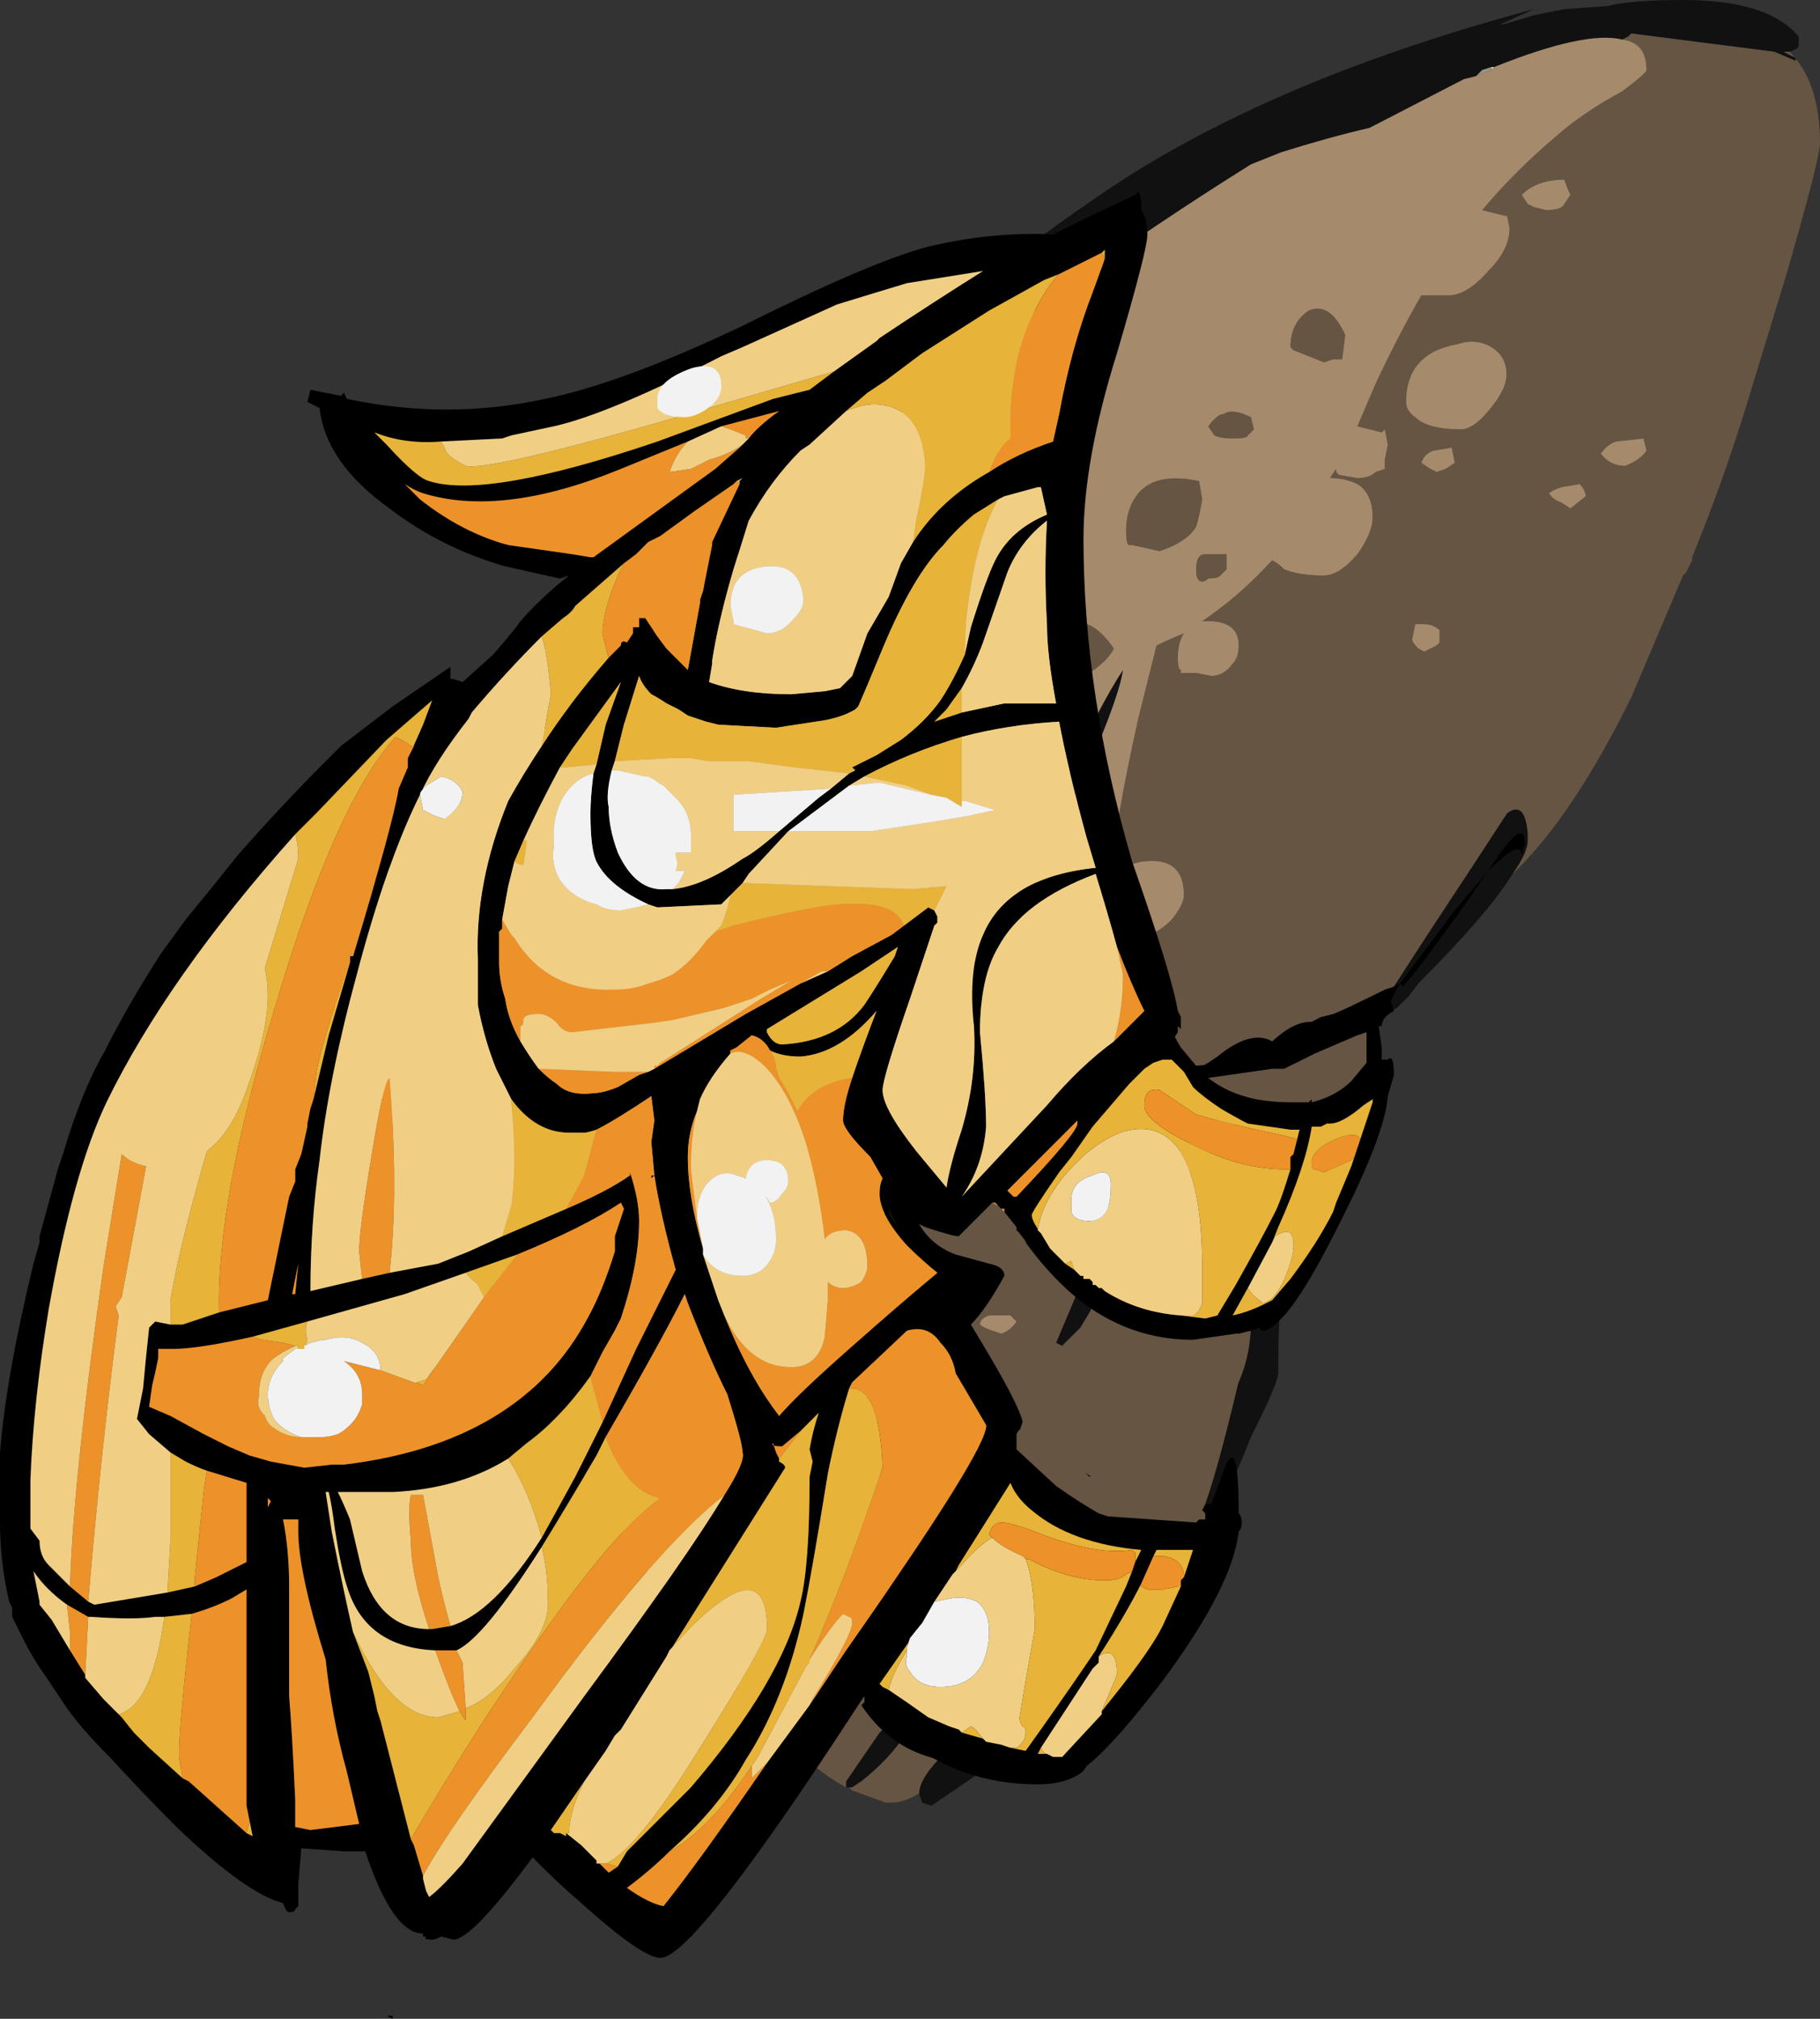 <?xml version="1.0" encoding="UTF-8" standalone="no"?>
<svg xmlns:ffdec="https://www.free-decompiler.com/flash" xmlns:xlink="http://www.w3.org/1999/xlink" ffdec:objectType="frame" height="232.05px" width="209.3px" xmlns="http://www.w3.org/2000/svg">
  <rect width="100%" height="100%" fill="#333333" stroke="none"/>
  <g transform="matrix(1.0, 0.0, 0.0, 1.0, 93.1, 218.05)">
    <use ffdec:characterId="142" height="33.15" transform="matrix(7.0, 0.0, 0.0, 7.0, -93.1, -218.05)" width="29.9" xlink:href="#shape0"/>
  </g>
  <defs>
    <g id="shape0" transform="matrix(1.0, 0.0, 0.0, 1.0, 13.3, 31.15)">
      <path d="M11.2 -30.05 L11.25 -30.05 11.2 -30.0 11.2 -30.05" fill="#d9d1b8" fill-rule="evenodd" stroke="none"/>
      <path d="M10.95 -29.9 L10.75 -29.85 9.2 -29.05 Q8.55 -28.9 7.75 -28.65 L7.25 -28.45 Q4.05 -26.45 0.85 -23.85 L-8.3 -15.65 2.85 -26.55 Q4.15 -27.55 5.15 -28.2 7.8 -29.9 11.9 -31.0 L11.35 -30.75 11.4 -30.75 11.9 -30.9 12.4 -31.0 13.1 -31.05 Q13.5 -31.15 14.35 -31.15 15.75 -31.15 16.25 -30.55 L16.25 -30.4 Q16.25 -30.35 16.1 -30.3 L16.0 -30.3 16.2 -30.2 16.2 -30.15 15.85 -30.3 13.5 -30.6 13.45 -30.55 13.35 -30.5 Q12.75 -30.65 11.25 -30.05 L11.2 -30.05 11.05 -30.0 10.95 -29.9 M1.65 -13.75 L3.0 -15.8 3.35 -16.35 4.2 -18.3 Q4.75 -19.55 5.15 -20.15 5.1 -19.8 4.75 -18.95 L1.85 -12.45 1.6 -5.7 1.85 -5.1 1.6 -2.7 Q1.3 -2.25 0.85 -1.9 L0.7 -1.8 0.65 -1.8 0.6 -1.8 0.6 -1.9 1.15 -2.7 1.2 -2.75 Q1.7 -3.55 1.7 -4.15 L1.5 -4.7 1.25 -5.2 1.0 -9.8 1.65 -13.75 M1.8 -1.7 Q1.8 -2.05 2.6 -2.7 L6.75 -7.45 7.0 -8.35 Q7.25 -8.85 7.25 -9.45 L4.8 -10.0 4.6 -9.6 4.45 -9.35 4.15 -9.05 4.05 -9.1 4.45 -10.05 8.2 -13.95 9.4 -15.1 11.3 -17.65 Q11.75 -18.15 11.8 -17.45 L11.8 -17.35 Q11.8 -17.15 11.55 -16.8 11.15 -16.15 10.0 -15.0 L9.85 -14.8 9.65 -14.6 Q9.45 -14.5 9.4 -14.35 L9.15 -14.1 8.05 -11.9 Q7.7 -10.7 7.7 -8.6 7.7 -8.45 7.25 -7.55 6.8 -6.4 6.2 -5.4 L3.3 -2.4 Q2.75 -2.0 2.0 -1.5 L1.85 -1.55 1.8 -1.7" fill="#111111" fill-rule="evenodd" stroke="none"/>
      <path d="M10.95 -29.9 L11.05 -30.0 11.2 -30.05 11.2 -30.0 10.95 -29.9" fill="#999382" fill-rule="evenodd" stroke="none"/>
      <path d="M13.35 -30.5 L13.45 -30.55 13.5 -30.6 15.85 -30.3 16.2 -30.15 16.2 -30.2 16.0 -30.3 16.1 -30.3 Q16.6 -29.8 16.6 -28.8 16.6 -28.55 16.05 -26.65 L15.5 -24.85 Q15.1 -23.5 14.6 -22.25 L14.5 -22.0 14.5 -21.95 14.4 -21.75 14.35 -21.7 13.5 -19.7 13.45 -19.6 Q12.5 -17.7 11.55 -16.8 11.8 -17.15 11.8 -17.35 L11.8 -17.45 Q11.75 -18.15 11.3 -17.65 L9.4 -15.1 8.2 -13.95 4.45 -10.05 4.05 -9.1 4.15 -9.05 4.45 -9.35 4.6 -9.6 4.8 -10.0 7.25 -9.45 Q7.25 -8.85 7.0 -8.35 L6.75 -7.45 2.6 -2.7 Q1.8 -2.05 1.8 -1.7 1.55 -1.55 1.35 -1.55 L1.25 -1.55 0.7 -1.75 0.65 -1.8 0.7 -1.8 0.85 -1.9 Q1.3 -2.25 1.6 -2.7 L1.85 -5.1 1.6 -5.7 1.85 -12.45 5.5 -15.8 Q5.7 -15.8 5.95 -16.05 6.15 -16.3 6.15 -16.45 6.15 -17.1 5.45 -17.0 5.2 -16.95 5.0 -16.8 L5.0 -17.0 Q5.0 -17.55 5.4 -19.35 L5.7 -20.55 Q5.9 -20.65 6.15 -20.75 6.05 -20.6 6.05 -20.35 6.05 -20.15 6.1 -20.15 L6.1 -20.1 6.35 -20.1 6.6 -20.05 Q6.8 -20.05 6.95 -20.25 7.05 -20.35 7.05 -20.55 7.05 -20.95 6.55 -20.95 L6.45 -20.95 Q7.05 -21.35 7.6 -21.95 7.7 -21.9 7.8 -21.8 8.05 -21.7 8.45 -21.7 8.7 -21.7 9.0 -22.05 9.25 -22.4 9.25 -22.65 9.25 -23.05 9.0 -23.2 8.8 -23.3 8.55 -23.3 L8.65 -23.45 8.65 -23.4 8.7 -23.35 9.0 -23.3 Q9.2 -23.3 9.3 -23.4 L9.45 -23.45 9.45 -23.6 9.5 -23.85 9.45 -24.1 9.4 -24.05 9.0 -24.15 9.3 -24.85 Q9.65 -25.6 10.05 -26.3 L10.5 -26.3 Q10.8 -26.3 11.15 -26.7 11.5 -27.05 11.5 -27.4 L11.45 -27.65 11.45 -27.6 11.05 -27.7 Q11.6 -28.35 12.25 -28.9 12.7 -29.3 13.35 -29.65 13.75 -29.95 13.75 -30.0 13.75 -30.45 13.35 -30.5 M-4.6 -8.3 L-2.8 -5.55 -4.6 -8.3 M-2.25 -4.75 L1.65 -13.75 1.0 -9.8 1.25 -5.2 1.5 -4.7 1.7 -4.15 Q1.7 -3.55 1.2 -2.75 L1.15 -2.7 0.6 -1.9 0.6 -1.8 Q-0.15 -2.2 -1.1 -3.35 L-2.25 -4.75 M3.0 -15.8 L3.35 -16.35 3.0 -15.8 M12.65 -23.2 L12.35 -23.15 Q12.2 -23.1 12.15 -23.05 12.2 -22.95 12.35 -22.9 L12.5 -22.8 12.75 -23.0 Q12.75 -23.1 12.65 -23.2 M13.7 -23.95 L13.25 -23.9 Q13.1 -23.85 13.0 -23.7 13.15 -23.5 13.4 -23.5 13.65 -23.6 13.75 -23.75 L13.7 -23.95 M12.4 -27.8 L12.5 -27.95 Q12.45 -28.05 12.4 -28.2 11.95 -28.2 11.7 -27.95 L11.8 -27.8 11.9 -27.75 12.1 -27.7 Q12.35 -27.7 12.4 -27.8 M8.75 -25.25 L8.6 -25.25 8.45 -25.2 7.95 -25.4 7.9 -25.45 Q7.9 -25.85 8.2 -26.05 8.55 -26.2 8.8 -25.65 L8.75 -25.25 M11.2 -25.45 Q10.95 -25.6 10.65 -25.5 9.8 -25.35 9.8 -24.55 9.8 -24.4 9.95 -24.3 10.15 -24.1 10.7 -24.1 10.9 -24.1 11.15 -24.4 11.45 -24.75 11.45 -25.0 11.45 -25.3 11.2 -25.45 M6.55 -24.15 Q6.7 -24.35 6.8 -24.35 6.95 -24.45 7.25 -24.3 L7.3 -24.1 7.2 -24.0 Q7.2 -23.95 6.95 -23.95 6.75 -23.95 6.65 -24.0 L6.55 -24.15 M6.35 -21.8 Q6.35 -22.05 6.5 -22.05 L6.85 -22.05 6.85 -21.8 6.75 -21.7 Q6.7 -21.65 6.55 -21.65 6.5 -21.6 6.45 -21.6 6.35 -21.6 6.35 -21.8 M6.35 -22.5 Q6.2 -22.25 5.75 -22.1 L5.3 -22.2 5.25 -22.2 Q5.2 -22.2 5.2 -22.45 5.2 -22.8 5.4 -23.05 5.7 -23.4 6.4 -23.25 L6.45 -22.95 Q6.4 -22.65 6.35 -22.5 M10.2 -23.45 L10.3 -23.4 10.45 -23.45 10.6 -23.55 10.55 -23.8 10.25 -23.75 Q10.1 -23.7 10.05 -23.55 L10.2 -23.45 M4.6 -20.1 L4.35 -20.9 Q4.65 -21.0 5.0 -20.5 4.9 -20.3 4.6 -20.1 M10.3 -20.55 L10.35 -20.6 10.35 -20.8 Q10.25 -20.9 10.1 -20.9 L9.95 -20.9 9.9 -20.65 Q9.9 -20.6 10.0 -20.5 L10.1 -20.45 10.3 -20.55 M3.0 -9.3 L3.15 -9.25 Q3.3 -9.3 3.4 -9.45 L3.3 -9.55 2.95 -9.55 Q2.8 -9.5 2.8 -9.4 2.85 -9.35 3.0 -9.3" fill="#665542" fill-rule="evenodd" stroke="none"/>
      <path d="M-8.3 -15.65 L0.85 -23.85 Q4.05 -26.45 7.25 -28.45 L7.75 -28.65 Q8.55 -28.9 9.2 -29.05 L10.75 -29.85 10.95 -29.9 11.2 -30.0 11.25 -30.05 Q12.75 -30.65 13.35 -30.5 13.75 -30.45 13.75 -30.0 13.75 -29.95 13.35 -29.65 12.7 -29.3 12.25 -28.9 11.6 -28.35 11.05 -27.7 L11.45 -27.6 11.45 -27.65 11.5 -27.4 Q11.5 -27.05 11.15 -26.7 10.8 -26.3 10.5 -26.3 L10.05 -26.3 Q9.65 -25.6 9.3 -24.85 L9.0 -24.15 9.4 -24.05 9.45 -24.1 9.5 -23.85 9.45 -23.6 9.45 -23.45 9.3 -23.4 Q9.2 -23.3 9.0 -23.3 L8.7 -23.35 8.65 -23.4 8.65 -23.45 8.55 -23.3 Q8.8 -23.3 9.0 -23.2 9.25 -23.05 9.25 -22.65 9.25 -22.4 9.0 -22.05 8.7 -21.7 8.45 -21.7 8.05 -21.7 7.8 -21.8 7.7 -21.9 7.6 -21.95 7.05 -21.35 6.45 -20.95 L6.55 -20.95 Q7.05 -20.95 7.05 -20.55 7.05 -20.35 6.95 -20.25 6.8 -20.05 6.6 -20.05 L6.35 -20.1 6.1 -20.1 6.1 -20.15 Q6.05 -20.15 6.05 -20.35 6.05 -20.6 6.15 -20.75 5.9 -20.65 5.7 -20.55 L5.4 -19.35 Q5.0 -17.55 5.0 -17.0 L5.0 -16.8 Q5.2 -16.95 5.45 -17.0 6.15 -17.1 6.15 -16.45 6.15 -16.3 5.95 -16.05 5.7 -15.8 5.5 -15.8 L1.85 -12.45 4.75 -18.95 Q5.1 -19.8 5.15 -20.15 4.75 -19.55 4.2 -18.3 L3.35 -16.35 3.0 -15.8 1.65 -13.75 -2.25 -4.75 -2.8 -5.55 -4.6 -8.3 -8.3 -15.65 M12.4 -27.8 Q12.35 -27.7 12.1 -27.7 L11.9 -27.75 11.8 -27.8 11.7 -27.95 Q11.95 -28.2 12.4 -28.2 12.45 -28.05 12.5 -27.95 L12.4 -27.8 M13.7 -23.95 L13.75 -23.75 Q13.65 -23.6 13.4 -23.5 13.15 -23.5 13.0 -23.7 13.1 -23.85 13.25 -23.9 L13.7 -23.95 M12.65 -23.2 Q12.75 -23.1 12.75 -23.0 L12.5 -22.8 12.35 -22.9 Q12.2 -22.95 12.15 -23.05 12.2 -23.1 12.35 -23.15 L12.65 -23.2 M8.75 -25.25 L8.8 -25.65 Q8.55 -26.2 8.2 -26.05 7.9 -25.85 7.9 -25.45 L7.95 -25.4 8.45 -25.2 8.6 -25.25 8.75 -25.25 M11.2 -25.45 Q11.45 -25.3 11.45 -25.0 11.45 -24.75 11.15 -24.4 10.9 -24.1 10.7 -24.1 10.15 -24.1 9.95 -24.3 9.8 -24.4 9.8 -24.55 9.8 -25.35 10.65 -25.5 10.95 -25.6 11.2 -25.45 M6.35 -22.5 Q6.4 -22.65 6.45 -22.95 L6.4 -23.25 Q5.7 -23.4 5.4 -23.05 5.2 -22.8 5.2 -22.45 5.2 -22.2 5.25 -22.2 L5.3 -22.2 5.75 -22.1 Q6.2 -22.25 6.35 -22.5 M6.35 -21.8 Q6.35 -21.6 6.45 -21.6 6.5 -21.6 6.55 -21.65 6.7 -21.65 6.75 -21.7 L6.85 -21.8 6.85 -22.05 6.5 -22.05 Q6.35 -22.05 6.35 -21.8 M6.55 -24.15 L6.65 -24.0 Q6.75 -23.95 6.95 -23.95 7.2 -23.95 7.2 -24.0 L7.3 -24.1 7.25 -24.3 Q6.95 -24.45 6.8 -24.35 6.7 -24.35 6.55 -24.15 M10.2 -23.45 L10.05 -23.55 Q10.1 -23.7 10.25 -23.75 L10.55 -23.8 10.6 -23.55 10.45 -23.45 10.3 -23.4 10.2 -23.45 M4.6 -20.1 Q4.9 -20.3 5.0 -20.5 4.65 -21.0 4.35 -20.9 L4.6 -20.1 M10.3 -20.55 L10.1 -20.45 10.0 -20.5 Q9.9 -20.6 9.9 -20.65 L9.95 -20.9 10.1 -20.9 Q10.25 -20.9 10.35 -20.8 L10.35 -20.6 10.3 -20.55 M3.0 -9.3 Q2.85 -9.35 2.8 -9.4 2.8 -9.5 2.95 -9.55 L3.3 -9.55 3.4 -9.45 Q3.3 -9.3 3.15 -9.25 L3.0 -9.3" fill="#a68a6c" fill-rule="evenodd" stroke="none"/>
      <path d="M6.55 -21.35 L6.55 -21.35 M4.55 -2.4 L2.7 -2.2 Q1.85 -2.2 1.3 -2.65 1.05 -2.85 0.85 -3.15 L0.9 -3.2 0.9 -3.3 0.8 -3.15 Q-1.9 1.0 -2.45 1.0 -2.75 1.0 -3.75 0.1 -4.1 -0.2 -4.4 -0.5 L-4.55 -0.65 Q-5.55 0.7 -5.85 0.7 L-6.05 0.65 Q-6.15 0.7 -6.2 0.7 -6.35 0.7 -6.3 0.65 L-6.35 0.65 -6.35 0.6 Q-6.85 0.6 -7.3 -0.75 L-7.65 -0.75 -8.35 -0.8 -8.4 -0.2 -8.4 0.15 -8.45 0.2 Q-8.45 0.25 -8.55 0.25 -8.6 0.25 -8.65 0.1 -9.25 -0.05 -10.4 -1.15 -10.95 -1.7 -11.5 -2.3 -11.95 -2.75 -12.2 -3.1 L-12.5 -3.55 Q-12.75 -3.9 -12.9 -4.2 -13.0 -4.4 -13.1 -4.6 L-13.1 -4.75 -13.15 -4.85 Q-13.3 -5.5 -13.3 -6.15 L-13.3 -7.3 Q-13.2 -8.55 -12.75 -10.4 L-12.65 -10.75 -12.65 -10.85 -12.35 -11.95 -12.25 -12.25 Q-11.95 -13.25 -11.6 -13.85 -11.2 -14.65 -10.65 -15.5 L-10.25 -16.05 -9.8 -16.6 -9.4 -17.1 Q-8.7 -17.9 -7.9 -18.7 L-7.7 -18.9 -6.85 -19.55 -5.9 -20.2 -5.9 -20.0 -5.85 -20.0 -5.7 -19.95 -5.2 -20.4 Q-4.85 -20.8 -4.75 -20.95 -4.4 -21.35 -3.95 -21.7 L-4.1 -21.65 -5.0 -21.85 Q-6.05 -22.15 -6.9 -22.8 -7.95 -23.55 -8.05 -24.45 L-8.25 -24.55 -8.2 -24.75 -7.7 -24.65 -7.65 -24.7 -7.6 -24.6 Q-5.95 -24.25 -4.35 -24.6 -3.1 -24.85 -1.1 -25.8 1.0 -26.85 1.95 -27.1 3.0 -27.35 4.0 -27.3 4.7 -27.65 5.35 -27.95 L5.4 -28.0 Q5.45 -27.95 5.45 -27.75 L5.45 -27.7 Q5.55 -27.55 5.55 -27.3 5.55 -27.05 5.05 -25.35 4.5 -23.6 4.5 -22.3 4.5 -19.75 5.3 -17.0 5.95 -15.15 6.05 -14.55 L6.1 -14.45 6.1 -14.25 6.05 -14.3 6.05 -14.2 5.95 -14.05 6.3 -13.55 6.55 -13.7 6.7 -13.8 Q7.25 -14.25 7.6 -14.05 8.2 -14.6 8.55 -14.2 L3.85 -10.5 Q3.65 -10.6 3.6 -10.7 L3.45 -10.9 3.4 -11.0 3.2 -11.25 3.2 -11.3 3.15 -11.3 3.1 -11.35 3.05 -11.4 3.0 -11.4 2.45 -10.85 Q2.35 -10.85 1.9 -11.0 L1.8 -11.05 Q2.0 -10.7 2.4 -10.55 L2.95 -10.4 Q3.2 -10.35 3.2 -10.2 2.9 -9.65 2.65 -9.4 L2.95 -8.9 Q3.45 -8.05 3.5 -7.8 L3.45 -7.65 6.05 -6.0 6.65 -6.05 6.3 -5.35 6.1 -4.95 4.55 -2.4 M4.85 -26.9 L4.85 -27.05 4.8 -27.0 4.1 -26.65 3.85 -26.55 2.95 -26.05 1.85 -25.35 1.25 -24.9 0.95 -24.7 0.6 -24.4 0.0 -23.85 -0.15 -23.75 Q-0.65 -23.25 -1.0 -22.6 L-1.25 -21.8 Q-1.5 -20.95 -1.6 -20.3 L-1.6 -20.25 -1.65 -19.95 Q-1.1 -19.75 -0.3 -19.75 L0.25 -19.8 0.5 -19.85 0.7 -20.05 0.95 -20.75 1.3 -21.35 1.5 -21.9 1.7 -22.25 Q2.15 -22.95 2.95 -23.4 3.4 -23.7 4.0 -23.9 L4.1 -24.35 Q4.3 -25.45 4.65 -26.35 L4.85 -26.9 M0.4 -25.05 L1.1 -25.55 1.15 -25.6 Q2.05 -26.2 2.85 -26.7 L1.6 -26.5 Q1.1 -26.35 0.45 -26.15 L-1.1 -25.45 -1.45 -25.3 Q-3.3 -24.35 -4.2 -24.15 L-4.9 -24.0 -5.05 -23.95 -6.05 -23.9 Q-6.65 -23.85 -7.15 -24.05 L-6.95 -23.85 Q-6.45 -23.3 -6.25 -23.25 -5.3 -22.95 -2.5 -23.9 L-0.6 -24.6 0.0 -24.75 0.4 -25.05 M3.1 -22.95 L2.7 -22.7 Q2.4 -22.45 2.2 -22.2 1.7 -21.7 1.2 -20.5 L0.95 -19.9 0.8 -19.55 0.75 -19.5 Q0.5 -19.35 0.1 -19.3 L-0.55 -19.2 -1.5 -19.25 -1.7 -19.3 -2.0 -19.4 -2.15 -19.5 Q-2.25 -19.55 -2.35 -19.6 -2.5 -19.7 -2.6 -19.75 -2.75 -19.9 -2.8 -20.05 L-3.05 -19.25 -3.2 -18.65 -3.25 -18.5 Q-3.35 -18.1 -3.3 -17.9 -3.3 -17.55 -3.15 -17.15 -2.85 -16.5 -2.35 -16.55 L-2.25 -16.55 Q-1.75 -16.6 -1.1 -17.05 -0.9 -17.15 -0.5 -17.5 L0.15 -18.05 0.35 -18.2 0.65 -18.45 0.75 -18.5 0.7 -18.55 1.1 -18.75 1.5 -19.0 Q1.9 -19.3 2.15 -19.65 2.35 -19.95 2.55 -20.4 L2.65 -20.85 Q2.9 -21.65 3.05 -21.95 3.3 -22.45 3.9 -22.7 L3.8 -23.15 3.75 -23.15 3.2 -23.0 3.1 -22.95 M2.5 -19.45 L3.2 -19.6 Q3.65 -19.6 4.05 -19.6 3.9 -20.4 3.9 -20.9 3.85 -21.75 3.9 -22.6 3.45 -22.25 3.25 -21.75 L2.85 -20.6 Q2.7 -20.2 2.5 -19.85 L2.25 -19.5 2.05 -19.3 2.5 -19.45 M0.65 -18.25 L-0.35 -17.5 -1.0 -16.8 -1.1 -16.65 -1.3 -16.45 -1.45 -16.3 -2.5 -16.25 -2.65 -16.3 Q-3.3 -16.6 -3.5 -17.0 -3.6 -17.2 -3.6 -17.8 -3.6 -18.05 -3.55 -18.45 L-3.5 -18.6 -3.35 -19.25 -3.1 -19.95 -3.9 -18.85 -4.1 -18.55 Q-4.45 -17.9 -4.7 -17.35 L-4.85 -17.0 -4.95 -16.6 -5.05 -16.05 -5.05 -15.9 -5.1 -15.85 -5.1 -15.35 Q-5.1 -15.05 -5.0 -14.75 -4.95 -14.4 -4.75 -14.05 -4.6 -13.8 -4.45 -13.6 -4.3 -13.45 -4.15 -13.35 -3.95 -13.15 -3.55 -13.2 -3.4 -13.2 -3.15 -13.3 L-2.8 -13.5 -2.65 -13.55 -2.55 -13.6 -1.05 -14.5 -0.15 -15.0 0.3 -15.2 0.7 -15.45 1.35 -15.8 1.55 -15.95 1.95 -16.25 2.05 -16.2 2.1 -16.1 2.1 -16.0 2.05 -15.95 1.65 -14.75 Q1.2 -13.45 1.2 -13.25 1.2 -12.95 1.75 -12.25 L2.25 -11.65 Q2.3 -12.0 2.5 -12.6 2.75 -13.45 2.7 -14.3 2.6 -15.25 2.85 -15.8 3.25 -16.75 4.7 -16.9 L4.55 -17.4 Q4.25 -18.5 4.1 -19.3 3.25 -19.25 2.5 -19.05 1.65 -18.8 0.9 -18.4 L0.65 -18.25 M0.7 -13.45 Q0.85 -13.9 1.1 -14.55 0.5 -13.85 -0.15 -13.8 -0.45 -13.8 -0.65 -13.9 -0.75 -14.1 -0.95 -14.15 L-1.2 -13.95 -1.3 -13.9 -1.3 -13.85 Q-1.65 -13.45 -1.8 -13.1 L-1.85 -12.9 Q-2.0 -12.55 -2.0 -12.15 -2.0 -11.5 -1.75 -10.65 L-1.75 -10.55 -1.5 -9.8 -1.4 -9.55 Q-1.0 -8.55 -0.5 -7.9 -0.2 -8.25 0.65 -9.0 1.5 -9.75 2.1 -10.25 1.85 -10.45 1.6 -10.7 1.15 -11.2 1.15 -11.55 1.15 -11.7 1.2 -11.8 L1.0 -12.15 Q0.55 -12.6 0.55 -12.75 0.55 -13.0 0.7 -13.45 M0.85 -15.2 L-0.7 -14.25 -0.7 -14.2 Q-0.6 -14.0 -0.45 -14.0 0.45 -14.05 0.9 -14.65 1.1 -14.95 1.4 -15.45 L1.45 -15.6 0.85 -15.2 M5.05 -15.6 Q4.9 -16.15 4.7 -16.8 3.5 -16.35 3.1 -15.6 2.8 -15.1 2.8 -14.2 2.9 -13.15 2.9 -12.65 2.85 -12.0 2.5 -11.5 L3.9 -13.0 Q4.45 -13.65 5.0 -14.05 L5.5 -14.55 Q5.3 -14.95 5.05 -15.6 M4.25 -10.65 L5.25 -13.1 4.25 -10.65 M4.4 -12.7 L4.4 -12.75 3.25 -11.6 3.35 -11.5 3.4 -11.5 Q4.4 -12.55 4.4 -12.7 M1.3 -11.3 L1.3 -11.25 Q1.3 -11.2 1.45 -11.0 L1.3 -11.3 M0.0 -3.15 L0.6 -4.05 Q2.95 -7.4 2.9 -7.75 L2.4 -8.6 Q2.35 -8.9 2.15 -9.1 1.95 -9.4 1.6 -9.3 L0.7 -8.45 0.65 -8.35 Q0.45 -7.7 0.3 -6.95 0.05 -5.4 -0.1 -4.65 -0.4 -3.25 -1.05 -2.25 -1.5 -1.45 -2.3 -0.75 -2.6 -0.45 -3.0 -0.15 -2.65 0.1 -2.4 0.15 -1.8 -0.6 -0.7 -2.2 L0.0 -3.15 M0.1 -10.3 L0.1 -10.3 M-3.15 -0.5 L-3.0 -0.75 -1.95 -1.8 Q-0.45 -3.55 -0.15 -4.85 0.0 -5.45 0.0 -6.9 L0.05 -7.15 0.0 -7.35 Q0.05 -7.65 0.15 -7.95 L-0.15 -7.65 -0.45 -7.4 Q-0.65 -7.4 -0.6 -7.45 L-0.55 -7.3 -0.5 -7.2 -0.5 -7.15 Q-0.4 -7.1 -0.4 -7.05 L-2.35 -3.95 -3.1 -2.75 -3.2 -2.65 -3.35 -2.4 -3.7 -1.9 -4.25 -1.1 -4.2 -1.05 -4.1 -1.05 -4.0 -1.0 -4.0 -1.05 -3.75 -0.85 -3.5 -0.6 -3.5 -0.55 -3.45 -0.55 -3.3 -0.4 -3.15 -0.5 M-3.3 -20.35 L-3.1 -20.55 Q-3.1 -20.65 -3.0 -20.6 L-2.9 -20.75 -2.9 -20.85 -2.8 -20.85 -2.8 -21.0 -2.7 -21.0 -2.5 -20.7 -2.35 -20.5 -2.0 -20.15 -1.8 -21.25 -1.8 -21.3 -1.75 -21.45 -1.6 -22.2 -1.6 -22.25 -1.15 -23.2 -1.15 -23.25 -1.1 -23.3 -1.2 -23.25 -1.25 -23.2 -1.9 -22.75 -2.45 -22.35 -2.65 -22.25 -2.85 -22.05 -3.05 -21.9 -3.85 -21.2 Q-3.9 -21.1 -4.05 -21.0 L-4.4 -20.7 Q-5.0 -20.1 -5.55 -19.45 L-5.6 -19.35 Q-6.15 -18.65 -6.4 -18.1 -6.95 -17.0 -7.45 -15.1 -7.9 -13.45 -8.05 -12.1 -8.2 -11.05 -8.2 -9.95 L-7.35 -10.15 -6.9 -10.25 -6.1 -10.4 -5.6 -10.6 -5.05 -10.85 -4.0 -11.3 Q-3.3 -11.6 -2.95 -11.85 L-2.95 -11.9 Q-2.8 -11.45 -2.8 -11.1 -2.8 -10.4 -3.1 -9.5 L-3.2 -9.3 -3.4 -8.95 -3.6 -8.55 Q-4.1 -7.85 -4.65 -7.45 L-4.95 -7.2 Q-5.75 -6.7 -6.85 -6.65 L-7.75 -6.65 Q-7.65 -6.45 -7.55 -6.2 L-7.35 -5.35 Q-7.05 -4.4 -6.25 -4.4 L-6.2 -4.4 -5.9 -4.45 Q-5.2 -4.65 -4.4 -5.9 -4.15 -6.35 -3.85 -6.9 L-3.4 -7.8 -2.85 -9.0 -2.2 -10.3 Q-2.45 -11.2 -2.55 -11.85 L-2.6 -11.8 -2.6 -11.85 -2.55 -11.85 -2.6 -12.4 -2.55 -12.75 -2.6 -13.15 Q-3.2 -12.75 -3.5 -12.6 -3.65 -12.55 -3.7 -12.55 L-3.95 -12.55 Q-4.5 -12.55 -4.9 -13.1 L-5.15 -13.6 Q-5.35 -14.1 -5.45 -14.65 L-5.45 -15.4 Q-5.5 -16.65 -4.95 -18.0 -4.7 -18.45 -4.4 -18.9 -3.95 -19.6 -3.3 -20.35 M-2.0 -23.9 L-3.1 -23.45 Q-5.05 -22.65 -6.35 -23.05 -6.5 -23.1 -6.65 -23.2 L-6.4 -22.95 Q-5.7 -22.4 -4.95 -22.2 L-3.9 -22.05 -3.6 -22.0 -3.55 -22.0 -1.55 -23.45 -1.15 -23.8 -1.1 -23.85 -1.0 -23.95 Q-0.85 -24.15 -0.5 -24.4 L-1.45 -24.15 -2.0 -23.9 M-6.55 -18.8 L-6.35 -19.25 -6.2 -19.65 -6.95 -19.0 -8.1 -17.8 -8.45 -17.45 Q-10.55 -15.1 -11.55 -13.05 -12.1 -11.9 -12.5 -9.65 -12.75 -8.15 -12.8 -6.85 L-12.8 -6.05 -12.65 -5.85 Q-12.65 -5.6 -12.5 -5.45 L-12.15 -5.1 -11.85 -4.85 -11.75 -4.8 -10.55 -5.0 -10.1 -5.1 -9.75 -5.25 -9.25 -5.5 -9.25 -6.8 -9.9 -7.0 Q-10.05 -7.05 -10.25 -7.15 L-10.5 -7.3 -10.85 -7.6 -11.05 -7.85 -10.95 -8.35 Q-10.9 -8.9 -10.85 -9.35 L-10.75 -9.45 -10.5 -9.4 -10.3 -9.4 -9.7 -9.6 -8.9 -9.8 -8.55 -11.5 -8.45 -11.75 -8.45 -11.95 -8.35 -12.2 -8.25 -12.65 -8.25 -12.7 -8.2 -12.95 -8.15 -13.1 -7.9 -14.15 -7.55 -15.35 -7.55 -15.45 -7.5 -15.45 Q-6.85 -17.6 -6.75 -18.2 L-6.6 -18.55 -6.6 -18.7 -6.55 -18.8 M-2.55 -13.65 L-2.55 -13.6 -2.55 -13.65 M-10.6 -4.6 L-10.75 -4.6 Q-11.1 -4.55 -11.8 -4.6 L-11.85 -4.6 -12.2 -4.8 Q-12.55 -5.05 -12.75 -5.35 L-12.65 -4.85 -12.65 -4.8 -12.45 -4.55 -12.15 -4.05 -11.9 -3.65 -11.9 -3.6 -11.6 -3.25 -11.35 -3.0 -11.3 -2.95 -11.1 -2.7 -10.85 -2.45 -10.3 -1.95 -10.2 -1.9 -9.25 -1.05 -9.15 -1.0 -9.2 -1.25 -9.25 -1.5 -9.25 -5.05 -9.5 -4.9 Q-9.8 -4.75 -10.15 -4.65 L-10.6 -4.6 M-9.15 -9.2 Q-10.05 -9.0 -10.45 -9.0 L-10.7 -9.0 -10.7 -8.85 Q-10.75 -8.6 -10.8 -8.4 L-10.85 -8.05 -10.5 -7.9 -9.95 -7.6 -9.55 -7.4 -9.2 -7.25 -8.85 -7.15 -8.3 -7.05 -7.85 -7.1 -7.65 -7.1 Q-4.75 -7.45 -3.65 -9.5 -3.4 -9.95 -3.2 -10.6 L-3.2 -10.85 -3.05 -11.3 -3.1 -11.4 Q-3.7 -11.0 -4.8 -10.55 L-5.65 -10.25 -6.65 -9.9 -8.25 -9.45 -9.15 -9.2 M-3.35 -7.55 L-3.5 -7.25 Q-4.0 -6.4 -4.4 -5.75 -5.35 -4.25 -5.8 -4.05 L-6.15 -4.05 Q-7.3 -4.1 -7.6 -5.1 -7.7 -5.4 -7.8 -6.05 -7.85 -6.45 -7.9 -6.65 L-7.95 -6.65 -7.85 -6.0 Q-7.65 -5.0 -7.5 -4.35 L-7.25 -3.7 -7.15 -3.3 -7.1 -3.05 -7.05 -2.9 -6.55 -0.95 -6.5 -0.85 -6.35 -0.35 -6.35 -0.3 -6.3 -0.1 -6.25 0.0 Q-6.05 -0.15 -5.7 -0.55 L-3.7 -3.3 Q-2.0 -5.6 -1.4 -6.6 -1.05 -7.15 -1.1 -7.3 -1.1 -7.45 -1.35 -8.25 -1.65 -8.85 -2.0 -9.75 L-2.05 -9.9 Q-2.45 -9.1 -3.35 -7.55 M-8.45 -9.9 L-8.4 -10.4 -8.5 -9.9 -8.45 -9.9 M-8.5 -6.2 L-8.65 -6.2 Q-8.55 -5.7 -8.55 -5.1 L-8.55 -3.3 Q-8.5 -2.7 -8.45 -1.6 L-8.45 -1.15 -8.2 -1.1 -7.4 -1.2 -7.6 -2.05 Q-7.85 -2.95 -7.95 -3.9 -8.4 -5.35 -8.4 -6.0 L-8.4 -6.2 -8.5 -6.2 M-8.85 -6.5 L-8.9 -6.55 -8.9 -6.4 -8.85 -6.5 M-6.85 2.0 L-6.95 1.95 -6.85 1.95 -6.85 2.0" fill="#000000" fill-rule="evenodd" stroke="none"/>
      <path d="M14.45 -21.55 L14.45 -21.55 M6.65 -6.05 L6.3 -5.35 6.65 -6.05 M6.1 -4.95 L4.55 -2.4 6.1 -4.95 M5.25 -13.1 L4.25 -10.65 5.25 -13.1" fill="#b64a3f" fill-rule="evenodd" stroke="none"/>
      <path d="M5.25 -13.1 L4.25 -10.65 5.25 -13.1" fill="#c96d63" fill-rule="evenodd" stroke="none"/>
      <path d="M4.85 -26.9 L4.8 -27.0 4.85 -27.05 4.85 -26.9 M4.1 -26.65 L4.05 -26.6 Q3.3 -25.65 3.3 -24.15 L3.3 -23.95 Q3.1 -23.8 2.95 -23.4 2.15 -22.95 1.7 -22.25 L1.75 -22.6 Q1.9 -23.3 1.9 -23.5 1.85 -24.4 1.2 -24.5 0.95 -24.55 0.6 -24.4 L0.95 -24.7 1.25 -24.9 1.85 -25.35 2.95 -26.05 3.85 -26.55 4.1 -26.65 M-6.05 -23.9 L-5.95 -23.7 Q-5.85 -23.6 -5.65 -23.5 -5.2 -23.4 -1.15 -24.6 L0.4 -25.05 0.0 -24.75 -0.6 -24.6 -2.5 -23.9 Q-5.3 -22.95 -6.25 -23.25 -6.45 -23.3 -6.95 -23.85 L-7.15 -24.05 Q-6.65 -23.85 -6.05 -23.9 M-3.2 -18.65 L-3.05 -19.25 -2.8 -20.05 Q-2.75 -19.9 -2.6 -19.75 -2.5 -19.7 -2.35 -19.6 -2.25 -19.55 -2.15 -19.5 L-2.0 -19.4 -1.7 -19.3 -1.5 -19.25 -0.55 -19.2 0.1 -19.3 Q0.5 -19.35 0.75 -19.5 L0.8 -19.55 0.95 -19.9 1.2 -20.5 Q1.7 -21.7 2.2 -22.2 2.4 -22.45 2.7 -22.7 L3.1 -22.95 Q2.75 -22.35 2.6 -21.2 2.55 -20.85 2.55 -20.4 2.35 -19.95 2.15 -19.65 1.9 -19.3 1.5 -19.0 L1.1 -18.75 0.7 -18.55 0.75 -18.5 0.65 -18.45 -0.25 -18.55 -1.0 -18.65 -1.65 -18.65 -1.95 -18.7 -2.3 -18.7 -3.2 -18.65 M2.5 -19.85 L2.5 -19.45 2.05 -19.3 2.25 -19.5 2.5 -19.85 M2.5 -18.0 L2.5 -17.9 2.25 -18.05 2.0 -18.1 1.6 -18.25 0.9 -18.4 Q1.65 -18.8 2.5 -19.05 L2.5 -18.0 M2.05 -16.2 L1.95 -16.25 1.55 -15.95 1.5 -16.05 Q1.3 -16.35 0.55 -16.3 0.15 -16.3 -1.25 -15.95 L-1.55 -15.85 -1.45 -15.95 Q-1.35 -16.2 -1.3 -16.45 L-1.1 -16.65 1.7 -16.55 2.25 -16.6 2.05 -16.2 M-4.85 -17.0 L-4.7 -17.35 -4.65 -17.35 -4.65 -17.3 -4.7 -16.95 -4.75 -16.95 -4.85 -17.0 M-4.1 -18.55 L-3.9 -18.85 -3.1 -19.95 -3.35 -19.25 -3.5 -18.6 -4.0 -18.55 -4.1 -18.55 M-0.65 -13.9 Q-0.45 -13.8 -0.15 -13.8 0.5 -13.85 1.1 -14.55 0.85 -13.9 0.7 -13.45 0.05 -13.35 -0.2 -12.9 L-0.35 -13.2 -0.5 -13.45 -0.55 -13.6 Q-0.55 -13.75 -0.65 -13.9 M0.85 -15.2 L1.45 -15.6 1.4 -15.45 Q1.1 -14.95 0.9 -14.65 0.45 -14.05 -0.45 -14.0 -0.6 -14.0 -0.7 -14.2 L-0.7 -14.25 0.85 -15.2 M-2.3 -0.75 Q-1.5 -1.45 -1.05 -2.25 -0.4 -3.25 -0.1 -4.65 0.05 -5.4 0.3 -6.95 0.45 -7.7 0.65 -8.35 1.15 -8.4 1.2 -7.05 0.6 -5.25 0.0 -3.9 L0.0 -3.85 -0.05 -3.8 -0.85 -2.3 -0.95 -2.15 Q-1.65 -1.1 -2.3 -0.75 M-0.15 -7.65 L0.15 -7.95 Q0.05 -7.65 0.0 -7.35 L0.05 -7.15 0.0 -6.9 Q0.0 -5.45 -0.15 -4.85 -0.45 -3.55 -1.95 -1.8 L-3.0 -0.75 -3.15 -0.5 -3.35 -0.55 Q-2.85 -0.75 -1.8 -2.45 -0.7 -4.2 -0.7 -4.4 -0.7 -5.2 -1.2 -5.0 -1.65 -4.8 -2.3 -4.05 L-2.35 -3.95 -0.4 -7.05 Q-0.4 -7.1 -0.5 -7.15 L-0.5 -7.2 -0.15 -7.65 M-4.0 -1.05 L-4.0 -1.0 -4.1 -1.05 -4.2 -1.05 -4.25 -1.1 -3.7 -1.9 Q-3.95 -1.4 -3.95 -1.05 L-4.0 -1.05 M-3.05 -21.9 L-3.15 -21.7 Q-3.4 -21.1 -3.4 -20.75 -3.35 -20.5 -3.3 -20.35 -3.95 -19.6 -4.4 -18.9 L-4.25 -19.75 Q-4.3 -20.4 -4.4 -20.7 L-4.05 -21.0 Q-3.9 -21.1 -3.85 -21.2 L-3.05 -21.9 M-1.15 -23.2 L-1.2 -23.25 -1.1 -23.3 -1.15 -23.25 -1.15 -23.2 M-6.55 -18.8 L-6.5 -18.9 -6.55 -18.9 Q-6.6 -18.95 -6.8 -19.05 -7.8 -17.95 -8.8 -14.55 -9.75 -11.4 -9.7 -9.6 L-10.3 -9.4 -10.5 -9.4 -10.5 -9.8 Q-10.35 -10.7 -9.9 -12.25 -9.5 -12.55 -9.25 -13.25 -8.9 -14.2 -8.9 -14.8 -8.9 -15.05 -8.95 -15.25 L-8.4 -17.05 Q-8.4 -17.3 -8.45 -17.45 L-8.1 -17.8 -6.95 -19.0 -6.2 -19.65 -6.35 -19.25 -6.55 -18.8 M-8.15 -13.1 L-8.1 -13.55 Q-8.0 -14.1 -7.55 -15.35 L-7.9 -14.15 -8.15 -13.1 M-10.3 -17.0 L-10.3 -17.0 M-10.55 -5.0 L-10.5 -5.85 -10.5 -7.3 -10.25 -7.15 Q-10.05 -7.05 -9.9 -7.0 L-9.95 -6.7 -10.1 -5.25 -10.1 -5.1 -10.55 -5.0 M-11.35 -3.0 Q-10.8 -3.15 -10.6 -4.6 L-10.15 -4.65 Q-10.4 -2.45 -10.35 -2.25 L-10.3 -1.95 -10.85 -2.45 -11.1 -2.7 -11.3 -2.95 -11.35 -3.0 M-9.2 -1.25 L-9.15 -1.0 -9.25 -1.05 -9.2 -1.25 M-3.5 -12.6 L-3.7 -11.85 -3.75 -11.75 -4.0 -11.3 -5.05 -10.85 -4.9 -11.35 Q-4.8 -12.05 -4.9 -13.05 L-4.9 -13.1 Q-4.5 -12.55 -3.95 -12.55 L-3.7 -12.55 Q-3.65 -12.55 -3.5 -12.6 M-3.6 -8.55 L-3.4 -7.8 -3.85 -6.9 Q-4.15 -6.35 -4.4 -5.9 -4.6 -6.65 -4.95 -7.2 L-4.65 -7.45 Q-4.1 -7.85 -3.6 -8.55 M-4.8 -10.55 L-5.35 -9.85 -5.45 -10.05 -5.65 -10.25 -4.8 -10.55 M-6.15 -8.7 L-6.35 -8.4 -6.45 -8.45 -6.3 -8.5 -6.15 -8.7 M-8.45 -9.05 L-8.65 -9.1 -9.0 -9.15 -9.15 -9.2 -8.25 -9.45 Q-8.3 -9.3 -8.25 -9.15 L-8.3 -9.0 -8.4 -9.0 -8.4 -9.05 -8.45 -9.05 M-4.4 -5.75 Q-4.0 -6.4 -3.5 -7.25 L-3.35 -7.55 Q-3.0 -6.65 -2.45 -6.55 -3.1 -6.1 -4.15 -4.65 -5.35 -3.0 -6.55 -0.95 L-7.05 -2.9 -7.1 -3.05 -7.15 -3.3 -7.25 -3.7 -7.5 -4.35 Q-6.85 -2.95 -6.1 -2.95 L-5.75 -3.05 -5.65 -2.9 -5.65 -3.1 Q-5.25 -3.25 -4.85 -3.75 -4.25 -4.4 -4.3 -4.9 -4.3 -5.35 -4.4 -5.75" fill="#e7b338" fill-rule="evenodd" stroke="none"/>
      <path d="M3.2 -11.25 L3.15 -11.3 3.2 -11.3 3.2 -11.25 M3.1 -11.35 L3.0 -11.4 3.05 -11.4 3.1 -11.35 M4.8 -27.0 L4.85 -26.9 4.65 -26.35 Q4.3 -25.45 4.1 -24.35 L4.0 -23.9 Q3.4 -23.7 2.95 -23.4 3.1 -23.8 3.3 -23.95 L3.3 -24.15 Q3.3 -25.65 4.05 -26.6 L4.1 -26.65 4.8 -27.0 M1.55 -15.95 L1.35 -15.8 0.7 -15.45 0.3 -15.2 0.2 -15.2 -0.15 -15.0 -1.05 -14.5 -2.55 -13.6 -2.55 -13.65 -2.5 -13.65 -2.45 -13.7 -0.8 -14.75 -0.3 -15.05 -0.65 -14.9 -0.95 -14.75 -1.4 -14.6 -2.25 -14.4 -2.6 -14.35 -3.9 -14.2 Q-4.05 -14.2 -4.15 -14.35 -4.3 -14.5 -4.45 -14.5 -4.7 -14.5 -4.7 -14.4 -4.7 -14.3 -4.75 -14.3 L-4.75 -14.05 Q-4.95 -14.4 -5.0 -14.75 -5.1 -15.05 -5.1 -15.35 L-5.1 -15.85 -5.05 -15.9 -5.05 -16.05 -4.9 -15.8 -4.85 -15.75 Q-4.3 -14.85 -3.2 -14.9 -2.9 -14.9 -2.65 -15.0 -2.45 -15.05 -2.25 -15.15 -1.95 -15.35 -1.7 -15.7 L-1.55 -15.85 -1.25 -15.95 Q0.15 -16.3 0.55 -16.3 1.3 -16.35 1.5 -16.05 L1.55 -15.95 M-2.65 -13.55 L-2.8 -13.5 -3.15 -13.3 Q-3.4 -13.2 -3.55 -13.2 -3.95 -13.15 -4.15 -13.35 -4.3 -13.45 -4.45 -13.6 L-3.2 -13.55 -2.65 -13.55 M-0.65 -13.9 Q-0.55 -13.75 -0.55 -13.6 L-0.5 -13.45 -0.35 -13.2 -0.2 -12.9 Q0.05 -13.35 0.7 -13.45 0.55 -13.0 0.55 -12.75 0.55 -12.6 1.0 -12.15 L1.2 -11.8 Q1.15 -11.7 1.15 -11.55 1.15 -11.2 1.6 -10.7 1.85 -10.45 2.1 -10.25 1.5 -9.75 0.65 -9.0 -0.2 -8.25 -0.5 -7.9 -1.0 -8.55 -1.4 -9.55 -1.0 -8.7 -0.3 -8.7 0.15 -8.7 0.25 -9.2 L0.3 -9.8 0.3 -10.1 Q0.4 -10.0 0.55 -10.0 0.7 -10.0 0.85 -10.1 0.95 -10.25 0.95 -10.35 0.95 -10.9 0.6 -10.95 0.35 -10.95 0.25 -10.8 0.15 -11.65 -0.05 -12.35 -0.35 -13.3 -0.8 -13.7 -1.1 -13.95 -1.3 -13.85 L-1.3 -13.9 -1.2 -13.95 -0.95 -14.15 Q-0.75 -14.1 -0.65 -13.9 M-1.75 -10.65 Q-2.0 -11.5 -2.0 -12.15 -2.0 -12.55 -1.85 -12.9 -1.95 -12.5 -1.95 -11.95 L-1.85 -11.15 -1.75 -10.65 M5.05 -15.6 Q5.3 -14.95 5.5 -14.55 L5.0 -14.05 Q5.15 -14.55 5.15 -15.15 L5.05 -15.6 M4.4 -12.7 Q4.4 -12.55 3.4 -11.5 L3.35 -11.5 3.25 -11.6 4.4 -12.75 4.4 -12.7 M0.65 -8.35 L0.7 -8.45 1.6 -9.3 Q1.95 -9.4 2.15 -9.1 2.35 -8.9 2.4 -8.6 L2.9 -7.75 Q2.95 -7.4 0.6 -4.05 L0.0 -3.15 0.05 -3.25 Q0.7 -4.3 0.7 -4.5 0.7 -4.6 0.65 -4.6 L0.55 -4.65 Q0.35 -4.45 0.0 -3.9 0.6 -5.25 1.2 -7.05 1.15 -8.4 0.65 -8.35 M-0.7 -2.2 Q-1.8 -0.6 -2.4 0.15 -2.65 0.1 -3.0 -0.15 -2.6 -0.45 -2.3 -0.75 -1.65 -1.1 -0.95 -2.15 L-0.95 -1.95 -0.7 -2.2 M-0.15 -7.65 L-0.5 -7.2 -0.55 -7.3 -0.6 -7.45 Q-0.65 -7.4 -0.45 -7.4 L-0.15 -7.65 M-3.35 -0.55 L-3.15 -0.5 -3.3 -0.4 -3.45 -0.55 -3.35 -0.55 M-3.3 -20.35 Q-3.35 -20.5 -3.4 -20.75 -3.4 -21.1 -3.15 -21.7 L-3.05 -21.9 -2.85 -22.05 -2.65 -22.25 -2.45 -22.35 -1.9 -22.75 -1.25 -23.2 -1.2 -23.25 -1.15 -23.2 -1.6 -22.25 -1.6 -22.2 -1.75 -21.45 -1.8 -21.3 -1.8 -21.25 -2.0 -20.15 -2.35 -20.5 -2.5 -20.7 -2.7 -21.0 -2.8 -21.0 -2.8 -20.85 -2.9 -20.85 -2.9 -20.75 -3.0 -20.6 Q-3.1 -20.65 -3.1 -20.55 L-3.3 -20.35 M-1.1 -23.85 L-1.15 -23.8 -1.55 -23.45 -3.55 -22.0 -3.6 -22.0 -3.9 -22.05 -4.95 -22.2 Q-5.7 -22.4 -6.4 -22.95 L-6.65 -23.2 Q-6.5 -23.1 -6.35 -23.05 -5.05 -22.65 -3.1 -23.45 L-2.0 -23.9 Q-2.2 -23.7 -2.3 -23.4 L-1.95 -23.45 -1.65 -23.6 Q-1.3 -23.7 -1.1 -23.85 M-1.45 -24.15 L-0.5 -24.4 Q-0.85 -24.15 -1.0 -23.95 L-1.05 -23.95 -1.05 -24.0 -1.3 -24.1 -1.45 -24.15 M-9.7 -9.6 Q-9.75 -11.4 -8.8 -14.55 -7.8 -17.95 -6.8 -19.05 -6.6 -18.95 -6.55 -18.9 L-6.5 -18.9 -6.55 -18.8 -6.6 -18.7 -6.6 -18.55 -6.75 -18.2 Q-6.85 -17.6 -7.5 -15.45 L-7.55 -15.45 -7.55 -15.35 Q-8.0 -14.1 -8.1 -13.55 L-8.15 -13.1 -8.2 -12.95 -8.25 -12.7 -8.25 -12.65 -8.35 -12.2 -8.45 -11.95 -8.45 -11.75 -8.55 -11.5 -8.9 -9.8 -9.7 -9.6 M-11.85 -4.85 L-12.15 -5.1 Q-12.1 -6.85 -11.6 -10.35 L-11.3 -12.2 Q-11.15 -12.05 -10.9 -12.0 L-11.3 -9.85 -11.4 -9.7 -11.35 -9.55 Q-11.65 -7.25 -11.85 -4.85 M-11.85 -4.6 L-11.9 -3.65 -12.15 -4.05 -12.15 -4.35 -12.2 -4.8 -11.85 -4.6 M-10.15 -4.65 Q-9.8 -4.75 -9.5 -4.9 L-9.25 -5.05 -9.25 -1.5 -9.2 -1.25 -9.25 -1.05 -10.2 -1.9 -10.3 -1.95 -10.35 -2.25 Q-10.4 -2.45 -10.15 -4.65 M-3.5 -12.6 Q-3.2 -12.75 -2.6 -13.15 L-2.55 -12.75 -2.6 -12.4 -2.55 -11.85 -2.6 -11.85 -2.6 -11.8 -2.55 -11.85 Q-2.45 -11.2 -2.2 -10.3 L-2.85 -9.0 -3.4 -7.8 -3.6 -8.55 -3.4 -8.95 -3.2 -9.3 -3.1 -9.5 Q-2.8 -10.4 -2.8 -11.1 -2.8 -11.45 -2.95 -11.9 L-2.95 -11.85 Q-3.3 -11.6 -4.0 -11.3 L-3.75 -11.75 -3.7 -11.85 -3.5 -12.6 M-5.9 -4.45 L-6.2 -4.4 -6.25 -4.4 Q-6.55 -5.3 -6.55 -5.85 -6.6 -6.4 -6.55 -6.6 L-6.35 -6.6 -6.1 -5.25 Q-6.0 -4.8 -5.9 -4.45 M-6.9 -10.25 L-7.35 -10.15 -7.4 -10.6 Q-7.4 -10.95 -7.2 -12.15 -7.0 -13.4 -6.9 -13.45 -6.75 -11.55 -6.9 -10.25 M-4.8 -10.55 Q-3.7 -11.0 -3.1 -11.4 L-3.05 -11.3 -3.2 -10.85 -3.2 -10.6 Q-3.4 -9.95 -3.65 -9.5 -4.75 -7.45 -7.65 -7.1 L-7.85 -7.1 -8.3 -7.05 -8.85 -7.15 -9.2 -7.25 -9.55 -7.4 -9.95 -7.6 -10.5 -7.9 -10.85 -8.05 -10.8 -8.4 Q-10.75 -8.6 -10.7 -8.85 L-10.7 -9.0 -10.45 -9.0 Q-10.05 -9.0 -9.15 -9.2 L-9.0 -9.15 -8.65 -9.1 -8.45 -9.05 -8.65 -8.95 -8.8 -8.85 Q-9.05 -8.65 -9.05 -8.2 -9.1 -8.05 -8.95 -7.9 -8.9 -7.75 -8.8 -7.7 -8.6 -7.55 -8.35 -7.55 L-8.1 -7.55 -8.05 -7.55 Q-7.9 -7.55 -7.75 -7.6 -7.65 -7.65 -7.55 -7.75 -7.4 -7.9 -7.35 -8.1 L-7.35 -8.25 Q-7.35 -8.6 -7.65 -8.8 L-7.05 -8.65 -6.5 -8.45 -6.45 -8.45 -6.35 -8.4 -6.15 -8.7 -5.45 -9.7 -5.35 -9.85 -4.8 -10.55 M-5.65 -3.1 L-5.65 -2.9 -5.75 -3.05 Q-5.9 -3.35 -6.15 -4.05 L-5.8 -4.05 -5.7 -3.85 -5.65 -3.1 M-6.55 -0.95 Q-5.35 -3.0 -4.15 -4.65 -3.1 -6.1 -2.45 -6.55 -3.0 -6.65 -3.35 -7.55 -2.45 -9.1 -2.05 -9.9 L-2.0 -9.75 Q-1.65 -8.85 -1.35 -8.25 -1.1 -7.45 -1.1 -7.3 -1.05 -7.15 -1.4 -6.6 -2.55 -5.7 -4.55 -2.95 -5.95 -1.1 -6.35 -0.35 L-6.5 -0.85 -6.55 -0.95 M-9.9 -7.0 L-9.25 -6.8 -9.25 -5.5 -9.75 -5.25 -10.1 -5.1 -10.1 -5.25 -9.95 -6.7 -9.9 -7.0 M-8.45 -9.9 L-8.5 -9.9 -8.4 -10.4 -8.45 -9.9 M-7.65 -8.8 L-7.65 -8.8 M-8.5 -6.2 L-8.4 -6.2 -8.4 -6.0 Q-8.4 -5.35 -7.95 -3.9 -7.85 -2.95 -7.6 -2.05 L-7.4 -1.2 -8.2 -1.1 -8.45 -1.15 -8.45 -1.6 Q-8.5 -2.7 -8.55 -3.3 L-8.55 -5.1 Q-8.55 -5.7 -8.65 -6.2 L-8.5 -6.2 M-8.85 -6.5 L-8.9 -6.4 -8.9 -6.55 -8.85 -6.5" fill="#ed9129" fill-rule="evenodd" stroke="none"/>
      <path d="M0.6 -24.4 Q0.95 -24.55 1.2 -24.5 1.85 -24.4 1.9 -23.5 1.9 -23.3 1.75 -22.6 L1.7 -22.25 1.5 -21.9 1.3 -21.35 0.95 -20.75 0.7 -20.05 0.5 -19.85 0.25 -19.8 -0.3 -19.75 Q-1.1 -19.75 -1.65 -19.95 L-1.6 -20.25 -1.6 -20.3 Q-1.5 -20.95 -1.25 -21.8 L-1.0 -22.6 Q-0.65 -23.25 -0.15 -23.75 L0.0 -23.85 0.6 -24.4 M-6.05 -23.9 L-5.05 -23.95 -4.9 -24.0 -4.2 -24.15 Q-3.3 -24.35 -1.45 -25.3 L-1.1 -25.45 0.45 -26.15 Q1.1 -26.35 1.6 -26.5 L2.85 -26.7 Q2.05 -26.2 1.15 -25.6 L1.1 -25.55 0.4 -25.05 -1.15 -24.6 Q-5.2 -23.4 -5.65 -23.5 -5.85 -23.6 -5.95 -23.7 L-6.05 -23.9 M-3.2 -18.65 L-2.3 -18.7 -1.95 -18.7 -1.65 -18.65 -1.0 -18.65 -0.25 -18.55 0.65 -18.45 0.35 -18.2 -1.25 -18.1 -1.25 -17.5 -0.5 -17.5 Q-0.9 -17.15 -1.1 -17.05 -1.75 -16.6 -2.25 -16.55 L-2.15 -16.65 -2.05 -16.85 -2.2 -16.85 Q-2.15 -16.95 -2.2 -17.1 L-2.2 -17.15 -1.95 -17.15 -1.95 -17.45 Q-1.95 -17.8 -2.2 -18.05 L-2.4 -18.25 Q-2.5 -18.3 -2.55 -18.35 L-2.65 -18.4 -2.7 -18.4 -3.15 -18.5 -3.25 -18.5 -3.2 -18.65 M2.55 -20.4 Q2.55 -20.85 2.6 -21.2 2.75 -22.35 3.1 -22.95 L3.2 -23.0 3.75 -23.15 3.8 -23.15 3.9 -22.7 Q3.3 -22.45 3.05 -21.95 2.9 -21.65 2.65 -20.85 L2.55 -20.4 M2.5 -19.85 Q2.7 -20.2 2.85 -20.6 L3.25 -21.75 Q3.45 -22.25 3.9 -22.6 3.85 -21.75 3.9 -20.9 3.9 -20.4 4.05 -19.6 3.65 -19.6 3.2 -19.6 L2.5 -19.45 2.5 -19.85 M-0.35 -17.5 L1.0 -17.5 2.0 -17.65 2.6 -17.75 3.05 -17.85 2.55 -18.0 2.5 -18.0 2.5 -19.05 Q3.25 -19.25 4.1 -19.3 4.25 -18.5 4.55 -17.4 L4.7 -16.9 Q3.25 -16.75 2.85 -15.8 2.6 -15.25 2.7 -14.3 2.75 -13.45 2.5 -12.6 2.3 -12.0 2.25 -11.65 L1.75 -12.25 Q1.2 -12.95 1.2 -13.25 1.2 -13.45 1.65 -14.75 L2.05 -15.95 2.1 -16.0 2.1 -16.1 2.05 -16.2 2.25 -16.6 1.7 -16.55 -1.1 -16.65 -1.0 -16.8 -0.35 -17.5 M2.0 -18.1 L1.15 -18.3 0.65 -18.25 0.9 -18.4 1.6 -18.25 2.0 -18.1 M0.3 -15.2 L-0.15 -15.0 0.2 -15.2 0.3 -15.2 M-2.55 -13.6 L-2.65 -13.55 -3.2 -13.55 -4.45 -13.6 Q-4.6 -13.8 -4.75 -14.05 L-4.75 -14.3 Q-4.7 -14.3 -4.7 -14.4 -4.7 -14.5 -4.45 -14.5 -4.3 -14.5 -4.15 -14.35 -4.05 -14.2 -3.9 -14.2 L-2.6 -14.35 -2.25 -14.4 -1.4 -14.6 -0.95 -14.75 -0.65 -14.9 -0.3 -15.05 -0.8 -14.75 -2.45 -13.7 -2.5 -13.65 -2.55 -13.65 -2.55 -13.6 M-5.05 -16.05 L-4.95 -16.6 -4.85 -17.0 -4.75 -16.95 -4.7 -16.95 -4.65 -17.3 -4.65 -17.35 -4.7 -17.35 Q-4.45 -17.9 -4.1 -18.55 L-4.0 -18.55 -3.5 -18.6 -3.55 -18.45 Q-3.75 -18.4 -3.9 -18.25 -4.25 -17.9 -4.2 -17.25 -4.25 -16.95 -4.1 -16.7 -3.9 -16.4 -3.5 -16.3 -3.35 -16.2 -3.1 -16.2 L-2.85 -16.25 -2.65 -16.3 -2.5 -16.25 -1.45 -16.3 -1.3 -16.45 Q-1.35 -16.2 -1.45 -15.95 L-1.55 -15.85 -1.7 -15.7 Q-1.95 -15.35 -2.25 -15.15 -2.45 -15.05 -2.65 -15.0 -2.9 -14.9 -3.2 -14.9 -4.3 -14.85 -4.85 -15.75 L-4.9 -15.8 -5.05 -16.05 M-1.4 -9.55 L-1.5 -9.8 -1.75 -10.55 Q-1.55 -10.2 -1.1 -10.2 -0.8 -10.2 -0.65 -10.45 -0.55 -10.6 -0.55 -10.8 -0.55 -11.25 -0.75 -11.55 L-0.65 -11.4 Q-0.55 -11.4 -0.45 -11.55 -0.35 -11.65 -0.35 -11.75 -0.35 -12.1 -0.7 -12.1 -1.0 -12.1 -1.05 -11.8 L-1.2 -11.85 Q-1.45 -11.95 -1.65 -11.75 -1.85 -11.55 -1.85 -11.15 L-1.95 -11.95 Q-1.95 -12.5 -1.85 -12.9 L-1.8 -13.1 Q-1.65 -13.45 -1.3 -13.85 -1.1 -13.95 -0.8 -13.7 -0.35 -13.3 -0.05 -12.35 0.15 -11.65 0.25 -10.8 0.35 -10.95 0.6 -10.95 0.95 -10.9 0.95 -10.35 0.95 -10.25 0.85 -10.1 0.7 -10.0 0.55 -10.0 0.4 -10.0 0.3 -10.1 L0.3 -9.8 0.25 -9.2 Q0.15 -8.7 -0.3 -8.7 -1.0 -8.7 -1.4 -9.55 M5.0 -14.05 Q4.45 -13.65 3.9 -13.0 L2.5 -11.5 Q2.85 -12.0 2.9 -12.65 2.9 -13.15 2.8 -14.2 2.8 -15.1 3.1 -15.6 3.5 -16.35 4.7 -16.8 4.9 -16.15 5.05 -15.6 L5.15 -15.15 Q5.15 -14.55 5.0 -14.05 M0.0 -3.15 L-0.7 -2.2 -0.95 -1.95 -0.95 -2.15 -0.85 -2.3 -0.05 -3.8 0.0 -3.85 0.0 -3.9 Q0.35 -4.45 0.55 -4.65 L0.65 -4.6 Q0.7 -4.6 0.7 -4.5 0.7 -4.3 0.05 -3.25 L0.0 -3.15 M0.1 -10.3 L0.1 -10.3 M-2.35 -3.95 L-2.3 -4.05 Q-1.65 -4.8 -1.2 -5.0 -0.7 -5.2 -0.7 -4.4 -0.7 -4.2 -1.8 -2.45 -2.85 -0.75 -3.35 -0.55 L-3.45 -0.55 -3.5 -0.55 -3.5 -0.6 -3.75 -0.85 -4.0 -1.05 -3.95 -1.05 Q-3.95 -1.4 -3.7 -1.9 L-3.35 -2.4 -3.2 -2.65 -3.1 -2.75 -2.35 -3.95 M-4.4 -20.7 Q-4.3 -20.4 -4.25 -19.75 L-4.4 -18.9 Q-4.7 -18.45 -4.95 -18.0 -5.5 -16.65 -5.45 -15.4 L-5.45 -14.65 Q-5.35 -14.1 -5.15 -13.6 L-4.9 -13.1 -4.9 -13.05 Q-4.8 -12.05 -4.9 -11.35 L-5.05 -10.85 -5.6 -10.6 -6.1 -10.4 -6.9 -10.25 Q-6.75 -11.55 -6.9 -13.45 -7.0 -13.4 -7.2 -12.15 -7.4 -10.95 -7.4 -10.6 L-7.35 -10.15 -8.2 -9.95 Q-8.2 -11.05 -8.05 -12.1 -7.9 -13.45 -7.45 -15.1 -6.95 -17.0 -6.4 -18.1 -6.15 -18.65 -5.6 -19.35 L-5.55 -19.45 Q-5.0 -20.1 -4.4 -20.7 M-1.1 -23.85 Q-1.3 -23.7 -1.65 -23.6 L-1.95 -23.45 -2.3 -23.4 Q-2.2 -23.7 -2.0 -23.9 L-1.45 -24.15 -1.3 -24.1 -1.05 -24.0 -1.05 -23.95 -1.0 -23.95 -1.1 -23.85 M-0.1 -21.3 Q-0.15 -21.9 -0.7 -21.85 -1.3 -21.8 -1.3 -21.2 L-1.25 -20.95 -1.25 -20.9 -0.7 -20.75 Q-0.45 -20.75 -0.25 -21.0 -0.1 -21.15 -0.1 -21.3 M-8.45 -17.45 Q-8.4 -17.3 -8.4 -17.05 L-8.95 -15.25 Q-8.9 -15.05 -8.9 -14.8 -8.9 -14.2 -9.25 -13.25 -9.5 -12.55 -9.9 -12.25 -10.35 -10.7 -10.5 -9.8 L-10.5 -9.4 -10.75 -9.45 -10.85 -9.35 Q-10.9 -8.9 -10.95 -8.35 L-11.05 -7.85 -10.85 -7.6 -10.5 -7.3 -10.5 -5.85 -10.55 -5.0 -11.75 -4.8 -11.85 -4.85 Q-11.65 -7.25 -11.35 -9.55 L-11.4 -9.7 -11.3 -9.85 -10.9 -12.0 Q-11.15 -12.05 -11.3 -12.2 L-11.6 -10.35 Q-12.1 -6.85 -12.15 -5.1 L-12.5 -5.45 Q-12.65 -5.6 -12.65 -5.85 L-12.8 -6.05 -12.8 -6.85 Q-12.75 -8.15 -12.5 -9.65 -12.1 -11.9 -11.55 -13.05 -10.55 -15.1 -8.45 -17.45 M-6.05 -18.4 L-6.3 -18.25 Q-6.4 -18.15 -6.4 -18.1 L-6.35 -17.85 -6.15 -17.75 -6.0 -17.7 Q-5.85 -17.8 -5.75 -17.95 -5.7 -18.05 -5.7 -18.15 -5.8 -18.35 -6.05 -18.4 M-11.85 -4.6 L-11.8 -4.6 Q-11.1 -4.55 -10.75 -4.6 L-10.6 -4.6 Q-10.8 -3.15 -11.35 -3.0 L-11.6 -3.25 -11.9 -3.6 -11.9 -3.65 -11.85 -4.6 M-12.2 -4.8 L-12.15 -4.35 -12.15 -4.05 -12.45 -4.55 -12.65 -4.8 -12.65 -4.85 -12.75 -5.35 Q-12.55 -5.05 -12.2 -4.8 M-4.4 -5.9 Q-5.2 -4.65 -5.9 -4.45 -6.0 -4.8 -6.1 -5.25 L-6.35 -6.6 -6.55 -6.6 Q-6.6 -6.4 -6.55 -5.85 -6.55 -5.3 -6.25 -4.4 -7.05 -4.4 -7.35 -5.35 L-7.55 -6.2 Q-7.65 -6.45 -7.75 -6.65 L-6.85 -6.65 Q-5.75 -6.7 -4.95 -7.2 -4.6 -6.65 -4.4 -5.9 M-5.35 -9.85 L-5.45 -9.7 -6.15 -8.7 -6.3 -8.5 -6.45 -8.45 -6.5 -8.45 -7.05 -8.65 Q-7.05 -8.95 -7.35 -9.1 -7.6 -9.25 -7.95 -9.15 L-8.0 -9.15 -8.2 -9.1 -8.3 -9.05 -8.3 -9.0 -8.25 -9.15 Q-8.3 -9.3 -8.25 -9.45 L-6.65 -9.9 -5.65 -10.25 -5.45 -10.05 -5.35 -9.85 M-8.1 -7.55 L-8.35 -7.55 Q-8.6 -7.55 -8.8 -7.7 -8.9 -7.75 -8.95 -7.9 -9.1 -8.05 -9.05 -8.2 -9.05 -8.65 -8.8 -8.85 L-8.65 -8.95 -8.45 -9.05 -8.4 -9.05 -8.4 -9.0 -8.45 -9.0 -8.65 -8.85 -8.65 -8.8 Q-8.9 -8.55 -8.9 -8.25 -8.9 -8.05 -8.8 -7.85 -8.65 -7.65 -8.35 -7.55 L-8.1 -7.55 M-4.4 -5.75 Q-4.3 -5.35 -4.3 -4.9 -4.25 -4.4 -4.85 -3.75 -5.25 -3.25 -5.65 -3.1 L-5.7 -3.85 -5.8 -4.05 Q-5.35 -4.25 -4.4 -5.75 M-5.75 -3.05 L-6.1 -2.95 Q-6.85 -2.95 -7.5 -4.35 -7.65 -5.0 -7.85 -6.0 L-7.95 -6.65 -7.9 -6.65 Q-7.85 -6.45 -7.8 -6.05 -7.7 -5.4 -7.6 -5.1 -7.3 -4.1 -6.15 -4.05 -5.9 -3.35 -5.75 -3.05 M-1.4 -6.6 Q-2.0 -5.6 -3.7 -3.3 L-5.7 -0.55 Q-6.05 -0.15 -6.25 0.0 L-6.3 -0.1 -6.35 -0.3 -6.35 -0.35 Q-5.95 -1.1 -4.55 -2.95 -2.55 -5.7 -1.4 -6.6" fill="#f0cf84" fill-rule="evenodd" stroke="none"/>
      <path d="M0.35 -18.2 L0.15 -18.05 -0.5 -17.5 -1.25 -17.5 -1.25 -18.1 0.35 -18.2 M-2.25 -16.55 L-2.35 -16.55 Q-2.85 -16.5 -3.15 -17.15 -3.3 -17.55 -3.3 -17.9 -3.35 -18.1 -3.25 -18.5 L-3.15 -18.5 -2.7 -18.4 -2.65 -18.4 -2.55 -18.35 Q-2.5 -18.3 -2.4 -18.25 L-2.2 -18.05 Q-1.95 -17.8 -1.95 -17.45 L-1.95 -17.15 -2.2 -17.15 -2.2 -17.1 Q-2.15 -16.95 -2.2 -16.85 L-2.05 -16.85 -2.15 -16.65 -2.25 -16.55 M-0.35 -17.5 L0.65 -18.25 1.15 -18.3 2.0 -18.1 2.25 -18.05 2.5 -17.9 2.5 -18.0 2.55 -18.0 3.05 -17.85 2.6 -17.75 2.0 -17.65 1.0 -17.5 -0.35 -17.5 M-3.55 -18.45 Q-3.6 -18.05 -3.6 -17.8 -3.6 -17.2 -3.5 -17.0 -3.3 -16.6 -2.65 -16.3 L-2.85 -16.25 -3.1 -16.2 Q-3.35 -16.2 -3.5 -16.3 -3.9 -16.4 -4.1 -16.7 -4.25 -16.95 -4.2 -17.25 -4.25 -17.9 -3.9 -18.25 -3.75 -18.4 -3.55 -18.45 M-1.75 -10.55 L-1.75 -10.65 -1.85 -11.15 Q-1.85 -11.55 -1.65 -11.75 -1.45 -11.95 -1.2 -11.85 L-1.05 -11.8 Q-1.0 -12.1 -0.7 -12.1 -0.35 -12.1 -0.35 -11.75 -0.35 -11.65 -0.45 -11.55 -0.55 -11.4 -0.65 -11.4 L-0.75 -11.55 Q-0.55 -11.25 -0.55 -10.8 -0.55 -10.6 -0.65 -10.45 -0.8 -10.2 -1.1 -10.2 -1.55 -10.2 -1.75 -10.55 M-0.1 -21.3 Q-0.1 -21.15 -0.25 -21.0 -0.45 -20.75 -0.7 -20.75 L-1.25 -20.9 -1.25 -20.95 -1.3 -21.2 Q-1.3 -21.8 -0.7 -21.85 -0.15 -21.9 -0.1 -21.3 M-6.05 -18.4 Q-5.8 -18.35 -5.7 -18.15 -5.7 -18.05 -5.75 -17.95 -5.85 -17.8 -6.0 -17.7 L-6.15 -17.75 -6.35 -17.85 -6.4 -18.1 Q-6.4 -18.15 -6.3 -18.25 L-6.05 -18.4 M-7.05 -8.65 L-7.65 -8.8 Q-7.35 -8.6 -7.35 -8.25 L-7.35 -8.1 Q-7.4 -7.9 -7.55 -7.75 -7.65 -7.65 -7.75 -7.6 -7.9 -7.55 -8.05 -7.55 L-8.1 -7.55 -8.35 -7.55 Q-8.65 -7.65 -8.8 -7.85 -8.9 -8.05 -8.9 -8.25 -8.9 -8.55 -8.65 -8.8 L-8.65 -8.85 -8.45 -9.0 -8.4 -9.0 -8.3 -9.0 -8.3 -9.05 -8.2 -9.1 -8.0 -9.15 -7.95 -9.15 Q-7.6 -9.25 -7.35 -9.1 -7.05 -8.95 -7.05 -8.65 M-7.65 -8.8 L-7.65 -8.8" fill="#f2f2f2" fill-rule="evenodd" stroke="none"/>
      <path d="M9.6 -14.95 L9.7 -15.0 10.6 -16.2 11.15 -16.85 11.35 -17.15 Q11.75 -17.7 11.75 -17.3 L11.7 -17.1 Q11.7 -17.4 11.15 -16.85 L10.7 -16.2 10.0 -15.25 9.75 -14.95 9.7 -15.0 Q9.55 -14.75 9.55 -14.7 L9.6 -14.55 Q9.4 -14.45 9.4 -14.3 L9.35 -14.3 9.4 -13.95 9.4 -13.75 9.5 -13.75 Q9.6 -13.85 9.6 -13.5 L9.5 -13.15 Q9.45 -12.5 8.65 -10.95 8.15 -9.95 7.8 -9.55 L7.7 -9.45 Q7.55 -9.3 7.45 -9.3 7.4 -9.3 7.4 -9.35 L7.25 -9.3 7.05 -9.25 7.0 -9.25 6.3 -9.15 Q5.05 -9.15 4.1 -10.1 3.8 -10.4 3.55 -10.75 L3.55 -10.8 3.4 -10.95 3.4 -11.15 Q3.3 -11.25 3.3 -11.3 3.3 -11.65 3.65 -11.3 L4.3 -12.15 4.1 -11.9 Q3.65 -11.25 3.65 -11.2 3.65 -11.1 3.8 -10.9 L3.95 -10.65 4.2 -10.4 4.35 -10.3 4.45 -10.2 4.5 -10.2 4.5 -10.15 4.6 -10.15 4.65 -10.1 4.65 -10.05 4.7 -10.05 4.75 -10.0 4.8 -10.0 4.85 -9.95 Q5.4 -9.6 6.1 -9.55 L6.5 -9.5 6.7 -9.55 7.0 -10.05 Q7.45 -10.85 7.65 -11.25 7.75 -11.45 7.9 -11.95 L7.9 -12.15 7.95 -12.2 8.0 -12.4 8.05 -12.6 7.9 -12.6 7.2 -12.7 Q7.0 -12.8 6.75 -12.95 6.45 -13.15 6.3 -13.3 L6.15 -13.55 5.95 -13.75 5.8 -13.75 Q5.5 -14.15 5.5 -14.45 5.5 -15.0 5.75 -14.65 6.0 -14.1 6.1 -13.95 L6.35 -13.65 Q7.05 -13.7 7.65 -13.85 7.7 -14.0 7.9 -14.15 8.1 -14.3 8.4 -14.45 L8.6 -14.5 Q8.85 -14.6 9.45 -14.9 L9.6 -14.95 M6.5 -6.45 L6.6 -6.45 6.75 -6.85 Q7.05 -7.8 7.05 -6.3 7.1 -6.25 7.1 -6.15 7.1 -6.05 7.05 -6.0 6.95 -5.1 5.8 -3.55 5.0 -2.5 4.55 -2.15 4.5 -2.05 4.4 -2.0 4.15 -1.85 3.75 -1.85 2.45 -1.85 1.5 -2.65 1.15 -2.9 0.95 -3.2 L0.9 -3.3 0.7 -3.05 -0.55 -1.2 Q-1.4 0.0 -1.95 0.65 L-2.0 0.6 Q-2.0 0.35 -0.95 -1.3 0.0 -2.7 0.45 -3.25 0.95 -3.9 1.65 -5.2 2.05 -5.9 2.5 -6.5 2.95 -7.15 3.0 -6.9 L3.05 -7.0 3.15 -7.15 3.15 -7.2 Q3.2 -7.3 3.25 -7.25 3.15 -7.45 3.05 -7.6 3.05 -8.05 3.35 -7.7 L3.4 -7.6 3.4 -7.35 4.05 -6.75 Q4.4 -6.5 4.75 -6.3 L4.9 -6.25 6.35 -6.15 6.4 -6.2 6.5 -6.2 6.5 -6.3 6.45 -6.35 6.5 -6.45 M4.65 -12.65 L5.35 -13.65 5.5 -13.6 5.25 -13.35 4.65 -12.65 M9.0 -14.15 L8.3 -13.85 7.8 -13.6 7.6 -13.6 6.55 -13.45 Q7.05 -13.05 7.9 -13.05 L8.2 -13.05 8.25 -13.1 8.25 -13.05 Q8.65 -13.15 8.9 -13.4 L9.15 -13.7 9.15 -14.2 9.0 -14.15 M9.05 -12.45 L9.25 -13.05 9.25 -13.1 9.1 -13.0 Q8.75 -12.7 8.55 -12.7 L8.5 -12.7 8.4 -12.65 8.25 -12.65 Q8.15 -12.0 7.7 -11.0 L7.6 -10.75 7.2 -10.0 6.95 -9.55 Q7.2 -9.6 7.5 -9.75 L7.6 -9.8 7.9 -10.15 Q8.35 -10.75 8.6 -11.25 L8.65 -11.4 8.9 -12.0 8.95 -12.15 9.05 -12.45 M5.3 -5.35 L5.35 -5.5 5.45 -5.7 Q4.3 -5.8 3.65 -6.35 3.4 -6.55 3.3 -6.8 L2.45 -5.45 2.4 -5.35 2.35 -5.3 2.05 -4.85 1.85 -4.5 1.15 -3.5 1.2 -3.45 1.3 -3.4 Q1.6 -3.2 1.95 -2.95 L2.3 -2.8 2.45 -2.75 2.5 -2.7 2.85 -2.6 2.9 -2.55 3.15 -2.5 3.3 -2.45 3.55 -2.4 3.8 -2.75 Q4.4 -3.6 4.7 -4.05 L5.2 -5.1 5.3 -5.35 M6.15 -5.25 L6.3 -5.7 5.7 -5.7 5.65 -5.6 5.45 -5.15 Q5.2 -4.65 4.75 -3.95 L4.75 -3.85 4.65 -3.75 3.8 -2.45 3.75 -2.35 3.9 -2.35 4.0 -2.3 4.15 -2.3 4.8 -3.0 4.8 -3.05 5.0 -3.3 Q5.6 -4.05 5.8 -4.45 L6.1 -5.1 6.1 -5.2 6.15 -5.25" fill="#000000" fill-rule="evenodd" stroke="none"/>
      <path d="M8.4 -14.45 L8.8 -15.05 9.0 -15.4 9.2 -15.8 9.7 -16.4 Q10.15 -17.35 10.55 -17.8 10.6 -17.9 10.95 -18.15 11.3 -18.35 11.3 -18.4 11.5 -18.75 11.7 -18.75 11.9 -18.8 11.9 -18.5 11.9 -18.45 10.15 -15.8 L9.6 -14.95 9.45 -14.9 Q8.85 -14.6 8.6 -14.5 L8.4 -14.45 M7.05 -9.25 Q7.15 -9.25 7.15 -8.9 6.75 -7.15 6.5 -6.45 L6.45 -6.35 6.5 -6.3 6.5 -6.2 6.4 -6.2 6.35 -6.15 4.9 -6.25 4.75 -6.3 Q4.4 -6.5 4.05 -6.75 L3.4 -7.35 3.4 -7.6 Q3.5 -7.85 3.95 -7.5 L4.6 -6.9 4.85 -7.0 Q4.95 -7.0 5.25 -6.85 L5.65 -6.65 5.95 -6.55 Q5.95 -7.3 6.55 -8.55 6.8 -9.1 6.95 -9.2 L7.0 -9.25 7.05 -9.25 M9.0 -14.15 L9.15 -14.2 9.15 -13.7 8.9 -13.4 Q8.65 -13.15 8.25 -13.05 L8.25 -13.1 8.2 -13.05 7.9 -13.05 Q7.05 -13.05 6.55 -13.45 L7.6 -13.6 7.8 -13.6 8.3 -13.85 9.0 -14.15" fill="#665542" fill-rule="evenodd" stroke="none"/>
      <path d="M4.3 -12.15 L4.65 -12.65 5.25 -13.35 5.5 -13.6 5.65 -13.7 5.8 -13.75 5.95 -13.75 6.15 -13.55 6.3 -13.3 Q6.45 -13.15 6.75 -12.95 7.0 -12.8 7.2 -12.7 L7.9 -12.6 8.05 -12.6 8.0 -12.4 8.0 -12.45 7.8 -12.5 Q6.85 -12.7 6.35 -12.85 L5.75 -13.25 Q5.5 -13.3 5.5 -13.0 5.5 -12.75 6.2 -12.4 7.05 -11.95 7.8 -11.95 L7.9 -11.95 Q7.75 -11.45 7.65 -11.25 7.45 -10.85 7.0 -10.05 L6.7 -9.55 6.5 -9.5 6.1 -9.55 6.3 -9.55 Q6.4 -9.6 6.45 -9.75 L6.45 -10.35 Q6.45 -11.75 6.05 -12.3 5.7 -12.75 5.1 -12.55 4.6 -12.35 4.15 -11.8 3.8 -11.35 3.75 -10.95 L3.8 -10.9 Q3.65 -11.1 3.65 -11.2 3.65 -11.25 4.1 -11.9 L4.3 -12.15 M7.6 -10.75 L7.7 -11.0 Q8.15 -12.0 8.25 -12.65 L8.4 -12.65 8.5 -12.7 8.55 -12.7 Q8.75 -12.7 9.1 -13.0 L9.25 -13.1 9.25 -13.05 9.05 -12.45 9.0 -12.5 Q8.85 -12.55 8.55 -12.4 8.25 -12.25 8.25 -12.05 8.25 -11.95 8.3 -11.95 L8.45 -11.9 8.9 -12.1 8.95 -12.15 8.9 -12.0 8.65 -11.4 8.6 -11.25 Q8.35 -10.75 7.9 -10.15 L7.6 -9.8 7.5 -9.75 Q7.2 -9.6 6.95 -9.55 L7.2 -10.0 Q7.25 -9.9 7.45 -9.75 7.65 -9.8 7.8 -10.15 7.95 -10.5 7.95 -10.7 7.95 -11.05 7.65 -10.85 L7.6 -10.75 M4.2 -10.4 L4.3 -10.45 4.35 -10.3 4.2 -10.4 M5.35 -5.5 L5.35 -5.65 5.3 -5.7 Q4.7 -5.6 3.7 -6.0 3.3 -6.15 3.15 -6.15 3.0 -6.15 2.95 -5.95 L3.0 -5.9 Q2.8 -5.8 2.45 -5.4 L2.4 -5.35 2.45 -5.45 3.3 -6.8 Q3.4 -6.55 3.65 -6.35 4.3 -5.8 5.45 -5.7 L5.35 -5.5 M3.55 -5.55 L3.6 -5.55 Q4.25 -5.2 4.85 -5.2 5.1 -5.2 5.2 -5.3 L5.3 -5.35 5.2 -5.1 4.7 -4.05 Q4.4 -3.6 3.8 -2.75 L3.55 -2.4 3.3 -2.45 3.4 -2.45 Q3.55 -2.55 3.55 -2.7 3.55 -2.8 3.5 -2.8 3.45 -2.85 3.45 -2.95 L3.55 -3.55 3.7 -4.4 Q3.7 -5.15 3.55 -5.55 M2.9 -2.55 L2.85 -2.6 2.5 -2.7 2.65 -2.8 Q2.7 -2.8 2.85 -2.6 L2.9 -2.55 M1.3 -3.4 L1.2 -3.45 1.15 -3.5 1.85 -4.5 1.65 -4.25 1.6 -4.1 1.6 -4.05 Q1.35 -3.65 1.3 -3.4 M5.65 -5.6 L5.7 -5.7 6.3 -5.7 6.15 -5.25 Q6.15 -5.55 5.8 -5.6 L5.65 -5.6 M6.1 -5.1 L5.8 -4.45 Q5.6 -4.05 5.0 -3.3 L4.8 -3.05 5.05 -3.65 Q5.05 -4.15 4.75 -3.95 5.2 -4.65 5.45 -5.15 L5.45 -5.1 5.55 -5.05 5.8 -5.05 6.05 -5.1 6.1 -5.1 M3.9 -2.35 L3.75 -2.35 3.8 -2.45 Q3.85 -2.35 3.9 -2.35" fill="#e7b338" fill-rule="evenodd" stroke="none"/>
      <path d="M8.95 -12.15 L8.9 -12.1 8.45 -11.9 8.3 -11.95 Q8.25 -11.95 8.25 -12.05 8.25 -12.25 8.55 -12.4 8.85 -12.55 9.0 -12.5 L9.05 -12.45 8.95 -12.15 M7.9 -11.95 L7.8 -11.95 Q7.05 -11.95 6.2 -12.4 5.5 -12.75 5.5 -13.0 5.5 -13.3 5.75 -13.25 L6.35 -12.85 Q6.85 -12.7 7.8 -12.5 L8.0 -12.45 8.0 -12.4 7.95 -12.2 7.9 -12.15 7.9 -11.95 M5.35 -5.5 L5.3 -5.35 5.2 -5.3 Q5.1 -5.2 4.85 -5.2 4.25 -5.2 3.6 -5.55 L3.55 -5.55 3.5 -5.6 Q3.15 -5.75 3.0 -5.9 L2.95 -5.95 Q3.0 -6.15 3.15 -6.15 3.3 -6.15 3.7 -6.0 4.7 -5.6 5.3 -5.7 L5.35 -5.65 5.35 -5.5 M5.65 -5.6 L5.8 -5.6 Q6.15 -5.55 6.15 -5.25 L6.1 -5.2 6.1 -5.1 6.05 -5.1 5.8 -5.05 5.55 -5.05 5.45 -5.1 5.45 -5.15 5.65 -5.6" fill="#ed9129" fill-rule="evenodd" stroke="none"/>
      <path d="M7.6 -10.75 L7.65 -10.85 Q7.95 -11.05 7.95 -10.7 7.95 -10.5 7.8 -10.15 7.65 -9.8 7.45 -9.75 7.25 -9.9 7.2 -10.0 L7.6 -10.75 M3.8 -10.9 L3.75 -10.95 Q3.8 -11.35 4.15 -11.8 4.6 -12.35 5.1 -12.55 5.7 -12.75 6.05 -12.3 6.45 -11.75 6.45 -10.35 L6.45 -9.75 Q6.4 -9.6 6.3 -9.55 L6.1 -9.55 Q5.4 -9.6 4.85 -9.95 L4.8 -10.0 4.75 -10.0 4.7 -10.05 4.65 -10.05 4.65 -10.1 4.6 -10.15 4.5 -10.15 4.5 -10.2 4.45 -10.2 4.35 -10.3 4.3 -10.45 4.2 -10.4 3.95 -10.65 3.8 -10.9 M4.3 -11.45 Q4.3 -11.35 4.3 -11.25 4.35 -11.1 4.6 -11.1 4.8 -11.1 4.9 -11.3 4.95 -11.45 4.95 -11.7 4.95 -12.0 4.65 -11.85 4.3 -11.75 4.3 -11.45 M3.0 -5.9 Q3.15 -5.75 3.5 -5.6 L3.55 -5.55 Q3.7 -5.15 3.7 -4.4 L3.55 -3.55 3.45 -2.95 Q3.45 -2.85 3.5 -2.8 3.55 -2.8 3.55 -2.7 3.55 -2.55 3.4 -2.45 L3.3 -2.45 3.15 -2.5 2.9 -2.55 2.85 -2.6 Q2.7 -2.8 2.65 -2.8 L2.5 -2.7 2.45 -2.75 2.3 -2.8 1.95 -2.95 Q1.6 -3.2 1.3 -3.4 1.35 -3.65 1.6 -4.05 L1.6 -3.95 Q1.55 -3.8 1.65 -3.7 1.8 -3.45 2.15 -3.45 2.65 -3.45 2.85 -3.85 2.95 -4.1 2.95 -4.35 2.95 -4.7 2.75 -4.85 2.55 -4.95 2.3 -4.9 L2.05 -4.85 2.35 -5.3 2.4 -5.35 2.45 -5.4 Q2.8 -5.8 3.0 -5.9 M4.8 -3.05 L4.8 -3.0 4.15 -2.3 4.0 -2.3 3.9 -2.35 Q3.85 -2.35 3.8 -2.45 L4.65 -3.75 4.75 -3.85 4.75 -3.95 Q5.05 -4.15 5.05 -3.65 L4.8 -3.05" fill="#f0cf84" fill-rule="evenodd" stroke="none"/>
      <path d="M4.3 -11.45 Q4.3 -11.75 4.65 -11.85 4.95 -12.0 4.95 -11.7 4.95 -11.45 4.9 -11.3 4.8 -11.1 4.6 -11.1 4.35 -11.1 4.3 -11.25 4.3 -11.35 4.3 -11.45 M1.85 -4.5 L2.05 -4.85 2.3 -4.9 Q2.55 -4.95 2.75 -4.85 2.95 -4.7 2.95 -4.35 2.95 -4.1 2.85 -3.85 2.65 -3.45 2.15 -3.45 1.8 -3.45 1.65 -3.7 1.55 -3.8 1.6 -3.95 L1.6 -4.05 1.6 -4.1 1.65 -4.25 1.85 -4.5 M-1.6 -24.5 Q-1.85 -24.3 -2.05 -24.3 -2.4 -24.3 -2.5 -24.45 -2.5 -24.5 -2.5 -24.6 -2.5 -24.9 -1.95 -25.1 -1.45 -25.25 -1.45 -24.8 -1.45 -24.65 -1.6 -24.5" fill="#f2f2f2" fill-rule="evenodd" stroke="none"/>
    </g>
  </defs>
</svg>
